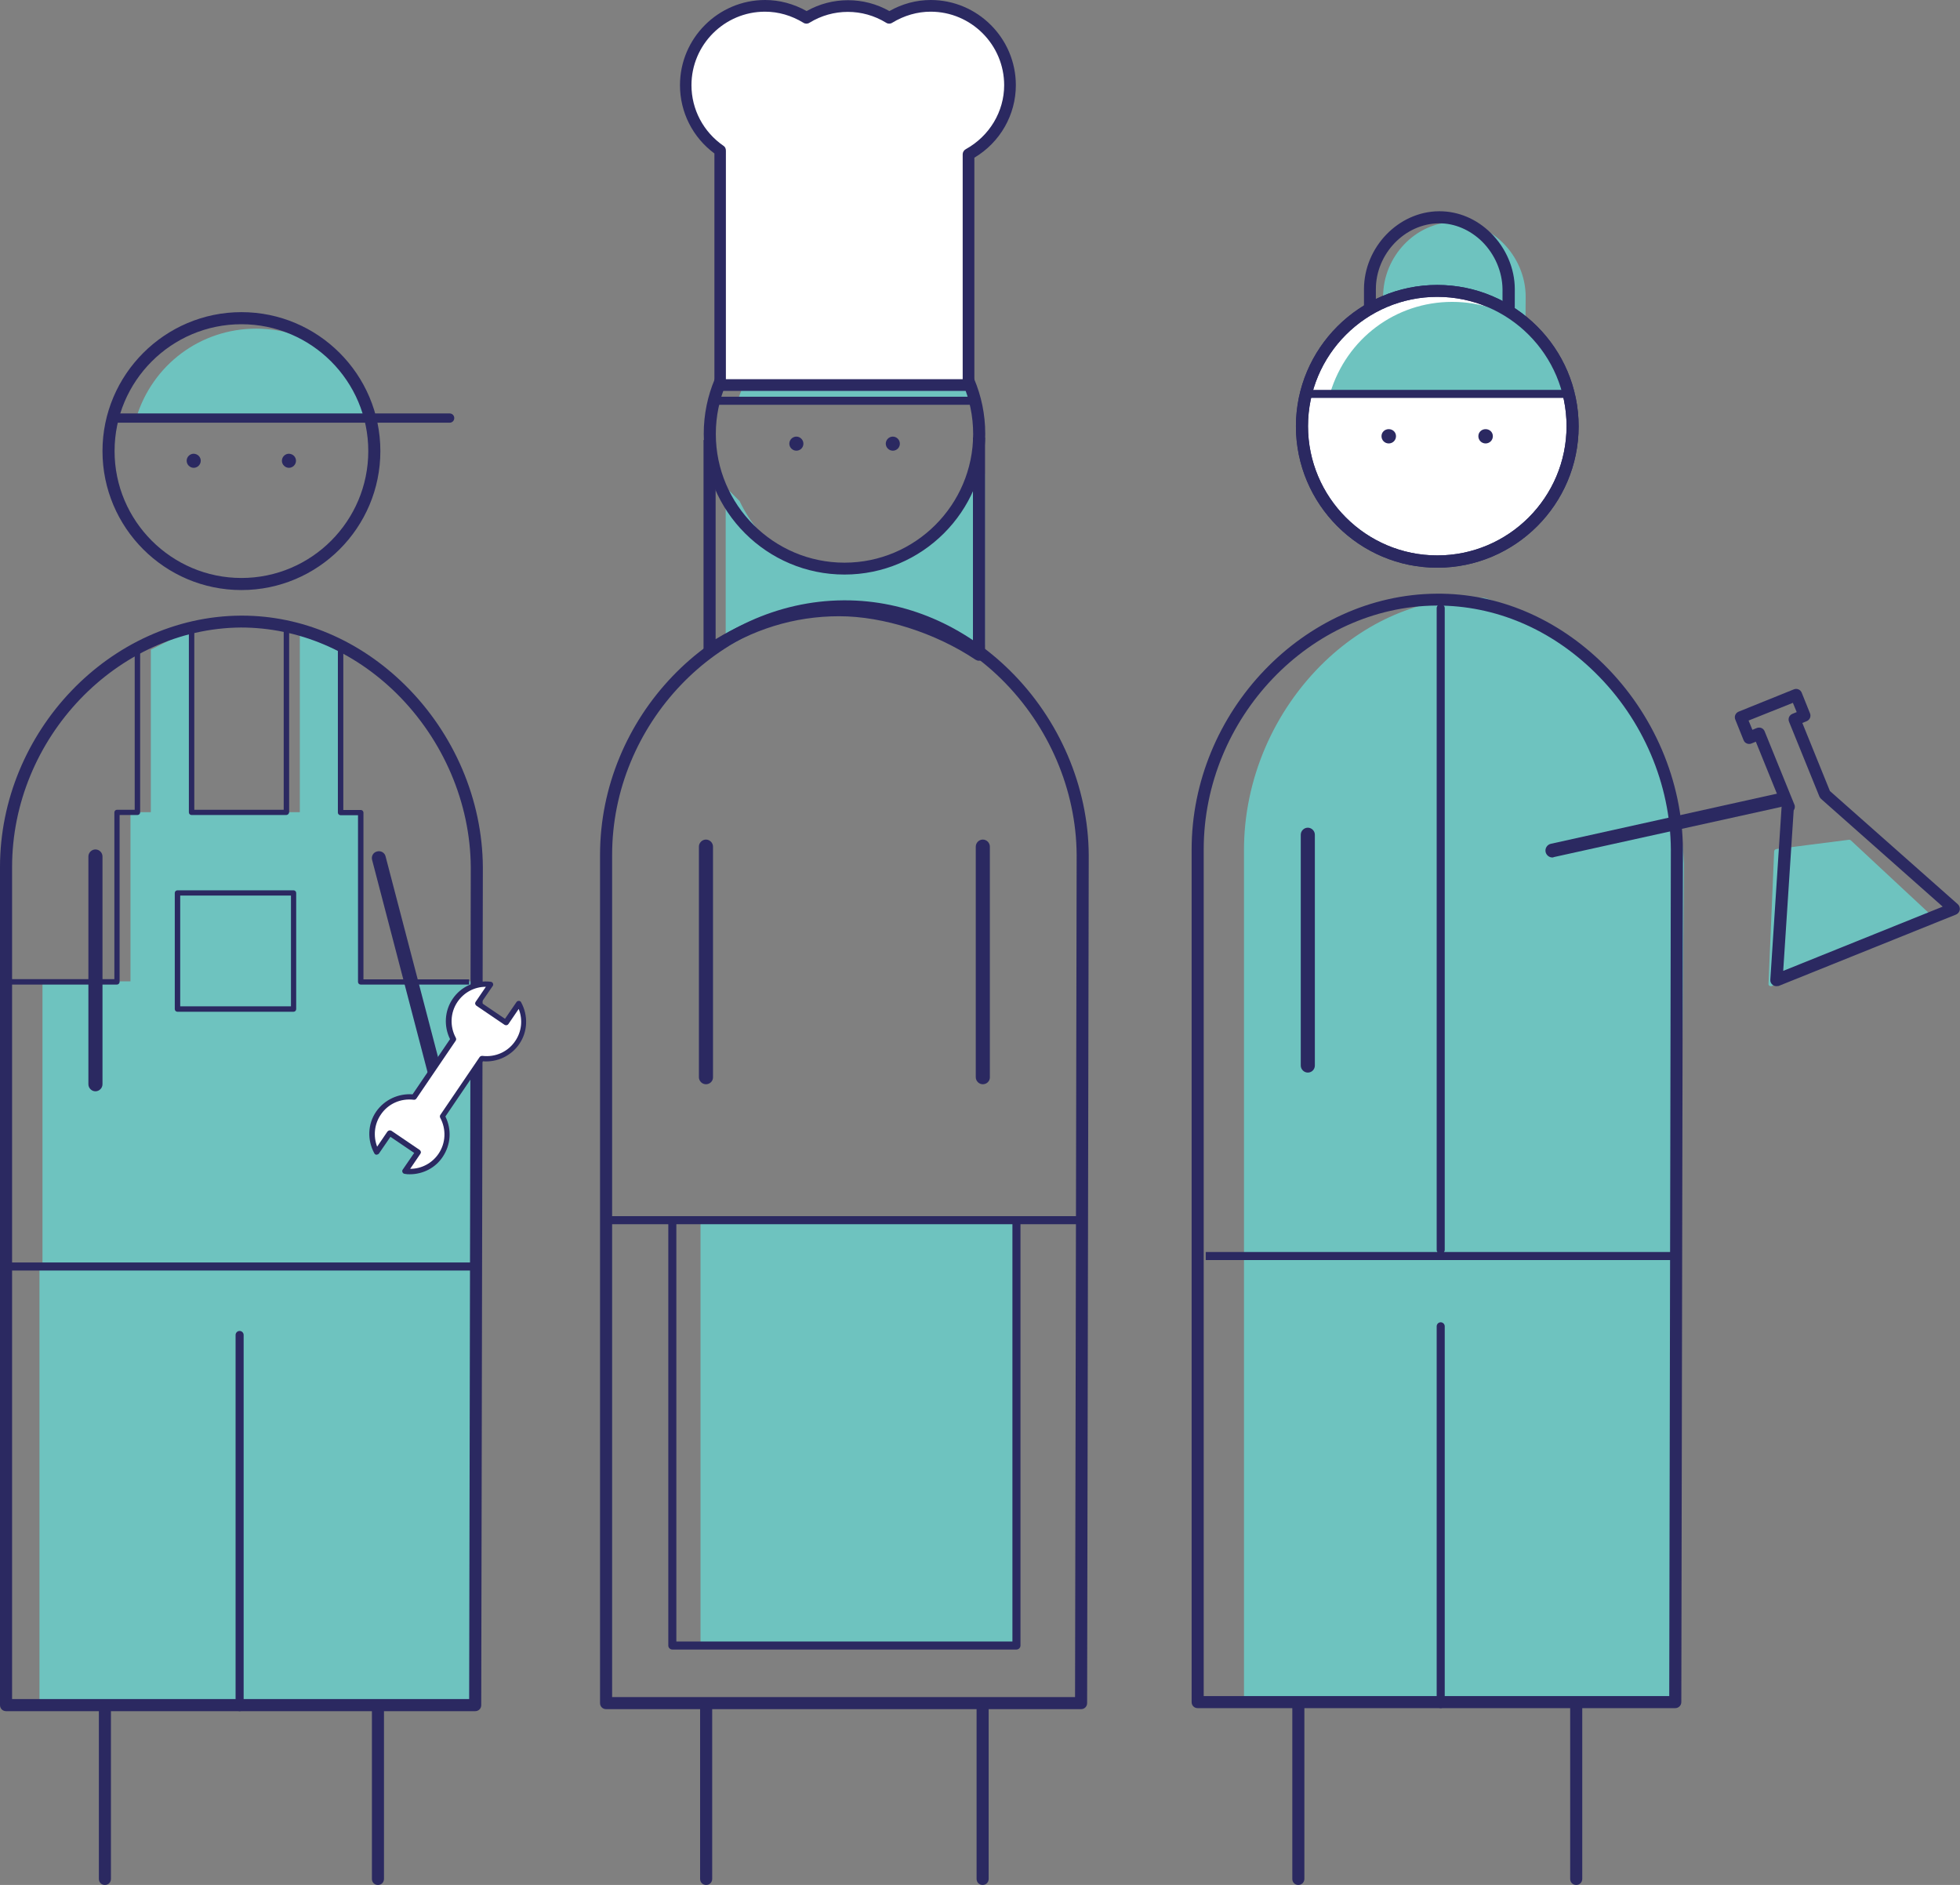 <?xml version="1.0" encoding="utf-8"?>
<!-- Generator: Adobe Illustrator 26.0.2, SVG Export Plug-In . SVG Version: 6.00 Build 0)  -->
<svg version="1.1" id="Ebene_1" xmlns="http://www.w3.org/2000/svg" xmlns:xlink="http://www.w3.org/1999/xlink" x="0px" y="0px"
	 viewBox="0 0 97.34 93.6" style="enable-background:new 0 0 97.34 93.6;" xml:space="preserve">
<rect x="0" y="0" width="97.34" height="93.6" fill="#808080" stroke="none"/>
<style type="text/css">
	.st0{fill:#6EC3BF;}
	.st1{clip-path:url(#SVGID_00000039102159549983402500000001091108399446967435_);}
	.st2{fill:#2B2961;}
	.st3{clip-path:url(#SVGID_00000034086457315988180200000002667582101776541357_);}
	.st4{clip-path:url(#SVGID_00000162339620539032146990000006716089421703859607_);}
	.st5{clip-path:url(#SVGID_00000088845239501628892870000013221451385327833258_);}
	.st6{clip-path:url(#SVGID_00000034812447956556400940000010632939175745791135_);}
	.st7{clip-path:url(#SVGID_00000133514779034276854900000001508256738576576158_);}
	.st8{clip-path:url(#SVGID_00000006705183911230555130000005049474378104581547_);}
	.st9{clip-path:url(#SVGID_00000039125984620244511090000013995179965787670197_);}
	.st10{clip-path:url(#SVGID_00000164513546648403408910000005762872591805894820_);}
	.st11{clip-path:url(#SVGID_00000062900115348779852890000015635555297020215171_);}
	.st12{clip-path:url(#SVGID_00000132060137374384384030000006446835526052372356_);}
	.st13{clip-path:url(#SVGID_00000039838315542184183240000009898968246533980060_);}
	.st14{clip-path:url(#SVGID_00000067917010651399777050000011566691376621661373_);}
	.st15{clip-path:url(#SVGID_00000140725450781313876240000004690253237760953992_);}
	.st16{clip-path:url(#SVGID_00000034089989485357764140000017974167429945463227_);}
	.st17{clip-path:url(#SVGID_00000119096987929709187110000017799873109994892207_);}
	.st18{clip-path:url(#SVGID_00000126319548460179735130000004079684696585029519_);}
	.st19{clip-path:url(#SVGID_00000139252820432942998720000006140661028230473629_);}
	.st20{clip-path:url(#SVGID_00000039093283257830211170000004429982959444859778_);}
	.st21{clip-path:url(#SVGID_00000056419243326371513260000008121207061551308221_);}
	.st22{clip-path:url(#SVGID_00000041977877831009167910000017274746173223073696_);}
	.st23{clip-path:url(#SVGID_00000076583895129821823750000014448390431817371784_);}
	.st24{clip-path:url(#SVGID_00000062164734273077991520000014682710922239227544_);}
	.st25{clip-path:url(#SVGID_00000154390917603845105440000006943363237346651294_);}
	.st26{clip-path:url(#SVGID_00000160159886799679445820000015102310121892161215_);}
	.st27{clip-path:url(#SVGID_00000101067055696978814950000001108650933505448072_);}
	.st28{clip-path:url(#SVGID_00000158022202188260747030000009063244848429522590_);}
	.st29{clip-path:url(#SVGID_00000152226101447372632070000002717937323848848796_);}
	.st30{clip-path:url(#SVGID_00000169516891280199861990000013783820964375973505_);}
	.st31{clip-path:url(#SVGID_00000011003868861045569420000008399696112685688741_);}
	.st32{clip-path:url(#SVGID_00000155122845640628177370000015097904891494362533_);}
	.st33{clip-path:url(#SVGID_00000065758426421262994950000017764972744824991391_);}
	.st34{clip-path:url(#SVGID_00000136386358209274506380000016807819607626906526_);}
	.st35{clip-path:url(#SVGID_00000021800130553482106630000012822814891864560783_);}
	.st36{clip-path:url(#SVGID_00000107557952623665282430000012715719001536378302_);}
	.st37{clip-path:url(#SVGID_00000172422604523669434880000004148731824009753999_);}
	.st38{clip-path:url(#SVGID_00000109748798326740168360000012647044610225256632_);}
	.st39{clip-path:url(#SVGID_00000023267240161984723230000014370577162308248230_);}
	.st40{clip-path:url(#SVGID_00000119100420112705542260000002034718085887135628_);}
	.st41{clip-path:url(#SVGID_00000137818300399859879370000010999881320103990697_);}
	.st42{clip-path:url(#SVGID_00000129174026588777864620000010639855264036502947_);}
	.st43{clip-path:url(#SVGID_00000157275305739371668290000016144048770949380283_);}
	.st44{clip-path:url(#SVGID_00000154387894493222093270000004371684922202431908_);}
	.st45{clip-path:url(#SVGID_00000020358040759541478610000003104852931337834122_);}
	.st46{clip-path:url(#SVGID_00000047763901761831028790000016100765918961285301_);}
	.st47{clip-path:url(#SVGID_00000003797060021007069570000010405606815630963114_);}
	.st48{clip-path:url(#SVGID_00000008121121503507906360000005670525981501019268_);}
	.st49{clip-path:url(#SVGID_00000086656654147171535710000004711358598316926637_);}
	.st50{clip-path:url(#SVGID_00000078010333317571293000000014623711770209794746_);}
	.st51{clip-path:url(#SVGID_00000004514947359889365230000014642275847787166593_);}
	.st52{clip-path:url(#SVGID_00000164507742029512608880000001047801596372504759_);}
	.st53{clip-path:url(#SVGID_00000030485603519886812030000016548313358743195022_);}
	.st54{clip-path:url(#SVGID_00000088116978003418506910000004099694803197260689_);}
	.st55{clip-path:url(#SVGID_00000083792002955627528880000013487480272288643724_);}
	.st56{clip-path:url(#SVGID_00000075877738686500697860000016496743945962273716_);}
	.st57{clip-path:url(#SVGID_00000147179515748893045750000017005777721214927492_);}
	.st58{clip-path:url(#SVGID_00000019651832433903401860000000278139809044575134_);}
	.st59{clip-path:url(#SVGID_00000146479394657276923400000006703005659701200790_);}
	.st60{clip-path:url(#SVGID_00000107551615337741125420000012466201508536268961_);}
	.st61{clip-path:url(#SVGID_00000169557162477460912550000007859373648318818186_);}
	.st62{clip-path:url(#SVGID_00000137813488062652897450000010773721649768685187_);}
	.st63{clip-path:url(#SVGID_00000000183608622173762730000002127479954032747678_);}
	.st64{clip-path:url(#SVGID_00000076595599391164573320000009161373927976134566_);}
	.st65{clip-path:url(#SVGID_00000173160776536773111930000001890120614609127834_);}
	.st66{clip-path:url(#SVGID_00000001633348289668902760000013342821090407687056_);}
	.st67{clip-path:url(#SVGID_00000036216423437291570440000007810023980710804121_);}
	.st68{clip-path:url(#SVGID_00000124135446900041196710000015617701163379466678_);}
	.st69{clip-path:url(#SVGID_00000093146228358586280080000000730324400911303327_);}
	.st70{clip-path:url(#SVGID_00000129914970120520434340000014876312999556340137_);}
	.st71{clip-path:url(#SVGID_00000061448656194138221130000006723510029890021050_);}
	.st72{clip-path:url(#SVGID_00000098222632730254253660000017708229218404490930_);}
	.st73{clip-path:url(#SVGID_00000048500699809233827990000007072398260998164407_);}
	.st74{clip-path:url(#SVGID_00000021082273016153448640000002506034769001826970_);}
	.st75{clip-path:url(#SVGID_00000034796894308433302120000004260788116455657385_);}
	.st76{clip-path:url(#SVGID_00000149341768695574357660000009479096520737902751_);}
	.st77{clip-path:url(#SVGID_00000157277784819722335670000015115829184056162986_);}
	.st78{clip-path:url(#SVGID_00000046316077739605496400000016549632701040718502_);}
	.st79{clip-path:url(#SVGID_00000056398333623013113320000004217553316470466707_);}
	.st80{clip-path:url(#SVGID_00000155104269719314437170000002423392378107066269_);}
	.st81{clip-path:url(#SVGID_00000040539989468087843740000001891292387708098233_);}
	.st82{clip-path:url(#SVGID_00000148642700217493771820000014736877603863227805_);}
	.st83{clip-path:url(#SVGID_00000112607177201531903400000007076581888977304714_);}
	.st84{clip-path:url(#SVGID_00000079452067124213219970000012628234068555282109_);}
	.st85{clip-path:url(#SVGID_00000161621004283332648140000008172372576560775589_);}
	.st86{clip-path:url(#SVGID_00000117661354378648822070000009318592524620281216_);}
	.st87{clip-path:url(#SVGID_00000041992890766115343160000017972058051317627833_);}
	.st88{clip-path:url(#SVGID_00000020376868750398632850000005707331134789585537_);}
	.st89{clip-path:url(#SVGID_00000160188481978917312660000003487312847015002793_);}
	.st90{clip-path:url(#SVGID_00000008133572583672900340000001457747974072847251_);}
	.st91{clip-path:url(#SVGID_00000036955963958255042910000014793027336760503977_);}
	.st92{clip-path:url(#SVGID_00000142151585734409486740000010505033300105433251_);}
	.st93{clip-path:url(#SVGID_00000013905472292191946880000002240372754377321113_);}
	.st94{clip-path:url(#SVGID_00000016049078924017188540000009212858644028234131_);}
	.st95{clip-path:url(#SVGID_00000005264391962709948880000011542728836302966932_);}
	.st96{clip-path:url(#SVGID_00000031179275138494651600000006337402590694405311_);}
	.st97{clip-path:url(#SVGID_00000088837689569262729180000000433104249532081845_);}
	.st98{clip-path:url(#SVGID_00000128486886185356721050000003787468237321819323_);}
	.st99{clip-path:url(#SVGID_00000137102816324040707380000015345036729678509999_);}
	.st100{clip-path:url(#SVGID_00000154426611279012617860000004650275269175223740_);}
	.st101{clip-path:url(#SVGID_00000079474931503379040860000013984543669316918668_);}
	.st102{clip-path:url(#SVGID_00000159469933836221358550000010513269770118503090_);}
	.st103{clip-path:url(#SVGID_00000036970781854336297610000017716550816470445735_);}
	.st104{clip-path:url(#SVGID_00000023992512327941317780000004405222189185884341_);}
	.st105{clip-path:url(#SVGID_00000052788454450797349230000007374432277204857513_);}
	.st106{clip-path:url(#SVGID_00000023247034208558814470000015377596864328944522_);}
	.st107{clip-path:url(#SVGID_00000052062156464730831560000005618167553912102578_);}
	.st108{clip-path:url(#SVGID_00000142884184092903108270000013638619824564070045_);}
	.st109{clip-path:url(#SVGID_00000047780365402020931310000003236300117200554910_);}
	.st110{clip-path:url(#SVGID_00000097501148160280770000000004094498232887017897_);}
	.st111{clip-path:url(#SVGID_00000139284020286904321360000001384087974464779690_);}
	.st112{clip-path:url(#SVGID_00000068641122229970923180000016238789658286391460_);}
	.st113{clip-path:url(#SVGID_00000119814473526759658240000000434615692667648157_);}
	.st114{clip-path:url(#SVGID_00000181051505397230003600000013071746416750699173_);}
	.st115{clip-path:url(#SVGID_00000127045164625316739560000012248268042878649217_);}
	.st116{clip-path:url(#SVGID_00000179641289688086273130000002578703299682898600_);}
	.st117{clip-path:url(#SVGID_00000140013371647093199140000010118030457785471646_);}
	.st118{clip-path:url(#SVGID_00000031899868968254064520000011223608988702178466_);}
	.st119{clip-path:url(#SVGID_00000163790932465334753410000009584240971030266039_);}
	.st120{clip-path:url(#SVGID_00000036973822490799265450000014892628522875431299_);}
	.st121{clip-path:url(#SVGID_00000170963613586109914030000017495549660657442993_);}
	.st122{clip-path:url(#SVGID_00000181071395334616953030000003079522050533352853_);}
	.st123{clip-path:url(#SVGID_00000143610087856540994670000003541536320719047057_);}
	.st124{clip-path:url(#SVGID_00000112610051530012788840000014489075846805447850_);}
	.st125{clip-path:url(#SVGID_00000074422997553420445190000009560749442945414797_);}
	.st126{clip-path:url(#SVGID_00000104676756506112058630000015280673926244896950_);}
	.st127{clip-path:url(#SVGID_00000146478284978252991490000012194421891170654892_);}
	.st128{clip-path:url(#SVGID_00000067923693082718408270000006997561305964862384_);}
	.st129{clip-path:url(#SVGID_00000072980392073027747760000003829169273276727949_);}
	.st130{clip-path:url(#SVGID_00000104685685041533286010000017367872700998934714_);}
	.st131{clip-path:url(#SVGID_00000176019323705107252570000009930715782749646729_);}
	.st132{clip-path:url(#SVGID_00000169543078832951778220000005240550809264636071_);}
	.st133{clip-path:url(#SVGID_00000134242465645119016810000017281928384489099652_);}
	.st134{clip-path:url(#SVGID_00000090260935335056240200000013121660346679747492_);}
	.st135{clip-path:url(#SVGID_00000048502336005889138490000008639384052869502368_);}
	.st136{clip-path:url(#SVGID_00000089542920505431107610000006836860233338529419_);}
	.st137{clip-path:url(#SVGID_00000057865947088620795020000001174195486290375581_);}
	.st138{clip-path:url(#SVGID_00000078758382493716773090000002701880572446818448_);}
	.st139{clip-path:url(#SVGID_00000155130969429512726820000010736332693734344102_);}
	.st140{clip-path:url(#SVGID_00000001635830435787947870000006679307472117914266_);}
	.st141{clip-path:url(#SVGID_00000001637320644261323170000011011789247903363225_);}
	.st142{clip-path:url(#SVGID_00000149369023842223508270000006369777261255867560_);}
	.st143{clip-path:url(#SVGID_00000015332701478368150090000010709163717630870972_);}
	.st144{clip-path:url(#SVGID_00000047056609476663559650000002167820936926548124_);}
	.st145{clip-path:url(#SVGID_00000016062451478487024750000003493651663771317402_);}
	.st146{clip-path:url(#SVGID_00000119080624636816154170000002960461544855345543_);}
	.st147{clip-path:url(#SVGID_00000020377715697877208240000008700392971378790543_);}
	.st148{clip-path:url(#SVGID_00000109018529469730915570000013207594964166345897_);}
	.st149{clip-path:url(#SVGID_00000054966500385957737130000008295241220942955156_);}
	.st150{clip-path:url(#SVGID_00000046319479035014806310000006790536823455014807_);}
	.st151{clip-path:url(#SVGID_00000057124173463765830350000018443661100095061123_);}
	.st152{clip-path:url(#SVGID_00000163051113549562147550000007203903267642029701_);}
	.st153{clip-path:url(#SVGID_00000081632249346233029320000018393764502915514758_);}
	.st154{clip-path:url(#SVGID_00000072258244093572914760000004006675715983375803_);}
	.st155{clip-path:url(#SVGID_00000178903610194917508820000014546197329039684501_);}
	.st156{clip-path:url(#SVGID_00000081641313761457223290000008299015452048747911_);}
	.st157{clip-path:url(#SVGID_00000028283244789072372150000014891943229423148942_);}
	.st158{clip-path:url(#SVGID_00000169560509307514984990000004670660355181495176_);}
	.st159{clip-path:url(#SVGID_00000097477702685382492060000016687402787042047668_);}
	.st160{clip-path:url(#SVGID_00000025416929492998785970000011616919172977130394_);}
	.st161{clip-path:url(#SVGID_00000165949049754345370220000008263161913312659122_);}
	.st162{clip-path:url(#SVGID_00000032644803863060094600000017665873122506229178_);}
	.st163{clip-path:url(#SVGID_00000017500549200623287330000012629276240002287506_);}
	.st164{clip-path:url(#SVGID_00000173848485594461353400000002421415323558655140_);}
	.st165{clip-path:url(#SVGID_00000047057786848138146760000007064010145675326617_);}
	.st166{clip-path:url(#SVGID_00000024717783662886512790000008321804803789279668_);}
	.st167{clip-path:url(#SVGID_00000101071216492862562230000002229735062413365120_);}
	.st168{clip-path:url(#SVGID_00000088834042486627284250000018263448398302922417_);}
	.st169{clip-path:url(#SVGID_00000034078139999572293000000011868379451353050283_);}
	.st170{clip-path:url(#SVGID_00000038380190430787021960000007292184890560590753_);}
	.st171{clip-path:url(#SVGID_00000080202961235636937760000016517374381010320789_);}
	.st172{clip-path:url(#SVGID_00000001628142036919513420000010383457118120364700_);}
	.st173{clip-path:url(#SVGID_00000064337296190992285790000013023078388071433894_);}
	.st174{clip-path:url(#SVGID_00000140707826633111738070000018089641377396472758_);}
	.st175{clip-path:url(#SVGID_00000096018707299543648140000001139770511534398852_);}
	.st176{clip-path:url(#SVGID_00000025424775251910700460000009661711098295823508_);}
	.st177{clip-path:url(#SVGID_00000178175897244791037540000017931593419464842407_);}
	.st178{clip-path:url(#SVGID_00000049935629293377711920000005472711351758615485_);}
	.st179{clip-path:url(#SVGID_00000127738879407112232970000004063959884196005020_);}
	.st180{clip-path:url(#SVGID_00000046325135534152585730000011851841286702532272_);}
	.st181{clip-path:url(#SVGID_00000047771574465626648200000005293463319399054011_);}
	.st182{clip-path:url(#SVGID_00000090281573351515135940000014019081108316468382_);}
	.st183{clip-path:url(#SVGID_00000103958747562773080460000015509662593082979231_);}
	.st184{clip-path:url(#SVGID_00000154428286651369419820000007655696278130490283_);}
	.st185{clip-path:url(#SVGID_00000010312305269076106230000002114644827033263512_);}
	.st186{clip-path:url(#SVGID_00000121261633280309802900000016925717117423232440_);}
	.st187{clip-path:url(#SVGID_00000157309463344562026070000008699368277169925509_);}
	.st188{clip-path:url(#SVGID_00000057136645494586774150000010208755797950687404_);}
	.st189{clip-path:url(#SVGID_00000016770755903963773270000009988621213856732323_);}
	.st190{clip-path:url(#SVGID_00000028318142076614895420000012376216073188240000_);}
	.st191{clip-path:url(#SVGID_00000006698960107662087700000015531287733318902415_);}
	.st192{clip-path:url(#SVGID_00000154424962411133800190000009264387664800734649_);}
	.st193{clip-path:url(#SVGID_00000162332220828444641480000015859715133278068395_);}
	.st194{clip-path:url(#SVGID_00000011006860691048528760000006383666770896760491_);}
	.st195{clip-path:url(#SVGID_00000121958563803755266130000008501957384995039408_);}
	.st196{clip-path:url(#SVGID_00000173850585481971800580000004264877189610111398_);}
	.st197{clip-path:url(#SVGID_00000127040906757527069850000012736047714222025880_);}
	.st198{clip-path:url(#SVGID_00000069361428469047781420000011240697661481782957_);}
	.st199{clip-path:url(#SVGID_00000096773190640057371260000017985753344687825329_);}
	.st200{clip-path:url(#SVGID_00000125600294201784947980000004767854982030746541_);}
	.st201{clip-path:url(#SVGID_00000117669907963017759350000011904747530287197882_);}
	.st202{clip-path:url(#SVGID_00000102516470811459035740000003443460989023000970_);}
	.st203{clip-path:url(#SVGID_00000146469921968437918550000015094446105353565331_);}
	.st204{clip-path:url(#SVGID_00000064323824041828260050000011152582995321591216_);}
	.st205{clip-path:url(#SVGID_00000011004267619499331310000001722694755584705700_);}
	.st206{clip-path:url(#SVGID_00000120545877299770007390000011429629624852417178_);}
	.st207{clip-path:url(#SVGID_00000011719736523856548830000017382797351472345497_);}
	.st208{clip-path:url(#SVGID_00000179610036717095552200000008291539067602476172_);}
	.st209{clip-path:url(#SVGID_00000076602657267889070850000004680828196893948070_);}
	.st210{clip-path:url(#SVGID_00000085938184748810948620000017808355489502148508_);}
	.st211{clip-path:url(#SVGID_00000065764766559405686900000004550402714140354989_);}
	.st212{clip-path:url(#SVGID_00000045614559332749035900000003462934716917920907_);}
	.st213{clip-path:url(#SVGID_00000110469592675769813520000012628551864481615542_);}
	.st214{clip-path:url(#SVGID_00000152250169146377622020000013483706813355341478_);}
	.st215{clip-path:url(#SVGID_00000008853104955968123380000008391526616187615161_);}
	.st216{clip-path:url(#SVGID_00000147931823993101951460000003017183198902351765_);}
	.st217{clip-path:url(#SVGID_00000019659056249237066960000010119946369176217527_);}
	.st218{clip-path:url(#SVGID_00000159471547123669429030000002748711257973456562_);}
	.st219{clip-path:url(#SVGID_00000090988285813507655620000010521990272406720387_);}
	.st220{clip-path:url(#SVGID_00000132052506397111589420000009322133062517336226_);}
	.st221{clip-path:url(#SVGID_00000089554603126478134530000001571272382875286680_);}
	.st222{clip-path:url(#SVGID_00000159431332486528889900000000270147741189247125_);}
	.st223{clip-path:url(#SVGID_00000101096770278357295110000007520224802833334931_);}
	.st224{clip-path:url(#SVGID_00000052820063657019845770000004151683374800307133_);}
	.st225{clip-path:url(#SVGID_00000133530428569414935150000015879823796469327025_);}
	.st226{clip-path:url(#SVGID_00000037694274934494578230000000808608550502855336_);}
	.st227{clip-path:url(#SVGID_00000078762169893502071490000018270798665313504691_);}
	.st228{clip-path:url(#SVGID_00000167354356350934297100000004787620819374612355_);}
	.st229{clip-path:url(#SVGID_00000090975812865325433810000016491362506001916588_);}
	.st230{clip-path:url(#SVGID_00000104664329872244679610000018388909834386142134_);}
	.st231{clip-path:url(#SVGID_00000089535534516619069260000008906182443227740326_);}
	.st232{clip-path:url(#SVGID_00000023979415944421764280000009797604268494081172_);}
	.st233{clip-path:url(#SVGID_00000041272744471786856330000010355883016077456046_);}
	.st234{clip-path:url(#SVGID_00000091730569037419969960000004649682062986639745_);}
	.st235{clip-path:url(#SVGID_00000132080436068871266050000000501282160088783272_);}
	.st236{clip-path:url(#SVGID_00000084515780522515950170000013461209374266221977_);}
	.st237{clip-path:url(#SVGID_00000016034947277911041150000010528815851175961019_);}
	.st238{clip-path:url(#SVGID_00000135685690223040703810000004452615323424958094_);}
	.st239{clip-path:url(#SVGID_00000176753832503170280290000000708812072283315588_);}
	.st240{clip-path:url(#SVGID_00000055691651036979467300000015163111472866569623_);}
	.st241{clip-path:url(#SVGID_00000018196469801367323880000007383297433676576149_);}
	.st242{clip-path:url(#SVGID_00000106115651155893475560000001435615098785822109_);}
	.st243{clip-path:url(#SVGID_00000119796416112227212870000015384330659463630486_);}
	.st244{clip-path:url(#SVGID_00000163753693730601999960000002084686603452866730_);}
	.st245{clip-path:url(#SVGID_00000124153937831566326980000002585907426459453337_);}
	.st246{clip-path:url(#SVGID_00000174574788606571748760000012010620712147592331_);}
	.st247{clip-path:url(#SVGID_00000065796522866803769320000017852829847908376988_);}
	.st248{clip-path:url(#SVGID_00000106122057441567444980000005871981466357260424_);}
	.st249{clip-path:url(#SVGID_00000018209922931649383140000011424676009537886620_);}
	.st250{clip-path:url(#SVGID_00000167354777672735158730000000358221935675279783_);}
	.st251{clip-path:url(#SVGID_00000070095301674552073740000015350111257123534771_);}
	.st252{clip-path:url(#SVGID_00000096034883975737320400000010011448713503807904_);}
	.st253{clip-path:url(#SVGID_00000127763836287108739790000015947818523777389483_);}
	.st254{clip-path:url(#SVGID_00000120533569300363646480000016157896788358057618_);}
	.st255{clip-path:url(#SVGID_00000116940151313888845390000013052213625723775635_);}
	.st256{clip-path:url(#SVGID_00000083796876045592640860000001932837546871152316_);}
	.st257{clip-path:url(#SVGID_00000021109336504148487700000013104354163660206985_);}
	.st258{clip-path:url(#SVGID_00000122683194795740764540000017726709039872534657_);}
	.st259{clip-path:url(#SVGID_00000047779739855055351800000015650613164486954624_);}
	.st260{clip-path:url(#SVGID_00000064355455328200218710000014116961035164018065_);}
	.st261{clip-path:url(#SVGID_00000129888210578711527230000009051680585971718571_);}
	.st262{clip-path:url(#SVGID_00000037678169750172498150000009890681441097396111_);}
	.st263{clip-path:url(#SVGID_00000011009079931214274110000007695830722511557040_);}
	.st264{clip-path:url(#SVGID_00000023247789702373642950000002323731196659620229_);}
	.st265{clip-path:url(#SVGID_00000121976560647341966510000017888823050757982897_);}
	.st266{clip-path:url(#SVGID_00000165194792235374502610000006165298182990668162_);}
	.st267{clip-path:url(#SVGID_00000115513349210448677410000007541854553885110933_);}
	.st268{clip-path:url(#SVGID_00000159459093616135650210000004880946452106130605_);}
	.st269{clip-path:url(#SVGID_00000155111755019362517580000011055656339354073787_);}
	.st270{clip-path:url(#SVGID_00000066496654951541083380000007972835221556555961_);}
	.st271{clip-path:url(#SVGID_00000168103884670303628220000015435427431587309971_);}
	.st272{clip-path:url(#SVGID_00000160148807422659892430000011836913415023621023_);}
	.st273{clip-path:url(#SVGID_00000089561239265780582910000017477867175815877762_);}
	.st274{clip-path:url(#SVGID_00000135668118774757678890000010810247585791095989_);}
	.st275{clip-path:url(#SVGID_00000114761917327411485690000006174851309170631348_);}
	.st276{clip-path:url(#SVGID_00000136392945404702060010000008283982579220022939_);}
	.st277{clip-path:url(#SVGID_00000103237036655098145530000011657326161011765178_);}
	.st278{clip-path:url(#SVGID_00000140693410017460773260000007257798383410343337_);}
	.st279{clip-path:url(#SVGID_00000090272369848814154560000005510307222512793014_);}
	.st280{clip-path:url(#SVGID_00000121256372118203584250000003131046141191620283_);}
	.st281{clip-path:url(#SVGID_00000034812624240686324670000000104813549065195397_);}
	.st282{clip-path:url(#SVGID_00000105394058136915357680000003550455807441838010_);}
	.st283{clip-path:url(#SVGID_00000075142302286210061000000016097460476406967184_);}
	.st284{clip-path:url(#SVGID_00000080902335523899038730000007387202108407438486_);}
	.st285{clip-path:url(#SVGID_00000092449283764611521480000013050611281487494300_);}
	.st286{clip-path:url(#SVGID_00000060745313369237150820000002118869915339898803_);}
	.st287{clip-path:url(#SVGID_00000102532337364688803140000013419783530511750794_);}
	.st288{clip-path:url(#SVGID_00000125567823951017545510000012564930347963169710_);}
	.st289{clip-path:url(#SVGID_00000102505276757110443360000015888412974238353545_);}
	.st290{clip-path:url(#SVGID_00000039123717046381660090000002878241627778000781_);}
	.st291{clip-path:url(#SVGID_00000150813290042741584040000013656471914230324118_);}
	.st292{clip-path:url(#SVGID_00000055708768453910323400000000270081734579152293_);}
	.st293{clip-path:url(#SVGID_00000031894644341747631470000004564071296189127834_);}
	.st294{clip-path:url(#SVGID_00000114043731885109730210000007095784370369138860_);}
	.st295{clip-path:url(#SVGID_00000020396287691385752980000001041398631785811357_);}
	.st296{clip-path:url(#SVGID_00000018925522433310827390000011638433022449145743_);}
	.st297{clip-path:url(#SVGID_00000018945663565125785500000018420498853922088582_);}
	.st298{clip-path:url(#SVGID_00000012458645194894420460000014765936549010922145_);}
	.st299{clip-path:url(#SVGID_00000100370876580178997740000012456482334652702394_);}
	.st300{clip-path:url(#SVGID_00000065056331036438570090000011761291839542555828_);}
	.st301{clip-path:url(#SVGID_00000046305090586933650040000005929635230118587575_);}
	.st302{clip-path:url(#SVGID_00000103963482194527469390000011505594101424807357_);}
	.st303{clip-path:url(#SVGID_00000067934145437079394290000015739158070436293805_);}
	.st304{clip-path:url(#SVGID_00000152251833975892994280000013493576820883296918_);}
	.st305{clip-path:url(#SVGID_00000073002903061052787760000011115824082798649746_);}
	.st306{clip-path:url(#SVGID_00000047042850835700192360000017478823163916066953_);}
	.st307{clip-path:url(#SVGID_00000169543697437552404600000001420544761710065548_);}
	.st308{clip-path:url(#SVGID_00000036239101331368066200000001045456471924811399_);}
	.st309{clip-path:url(#SVGID_00000121278000891180084600000011693923467191667592_);}
	.st310{clip-path:url(#SVGID_00000021835751596387930460000015406545452872343956_);}
	.st311{clip-path:url(#SVGID_00000160184344051398447500000014040910742537362056_);}
	.st312{clip-path:url(#SVGID_00000105400718154070484580000016125548228695402390_);}
	.st313{clip-path:url(#SVGID_00000150062072380652996520000017815327154873888703_);}
	.st314{clip-path:url(#SVGID_00000156567976470091102770000008915072441505002894_);}
	.st315{clip-path:url(#SVGID_00000005974412878854636480000017786767786321379514_);}
	.st316{clip-path:url(#SVGID_00000165236672151001587140000013476595303223964856_);}
	.st317{clip-path:url(#SVGID_00000068678144805879956630000010980740020411317135_);}
	.st318{clip-path:url(#SVGID_00000116942443850470336920000014078721680092853664_);}
	.st319{clip-path:url(#SVGID_00000040561108836095101410000002765406492337544871_);}
	.st320{clip-path:url(#SVGID_00000051380178468781072920000015402154125745256885_);}
	.st321{clip-path:url(#SVGID_00000088836245780256084290000007908287623705843083_);}
	.st322{clip-path:url(#SVGID_00000046312573964196881270000003129474247260421044_);}
	.st323{clip-path:url(#SVGID_00000178898731405001924010000003714120615036991644_);}
	.st324{clip-path:url(#SVGID_00000029732015651211201200000014615360330098099903_);}
	.st325{clip-path:url(#SVGID_00000158719608767794769770000010081323065121079711_);}
	.st326{clip-path:url(#SVGID_00000021099750641942515480000000873643349087587722_);}
	.st327{clip-path:url(#SVGID_00000157991443573793040540000016626184781650203056_);}
	.st328{clip-path:url(#SVGID_00000060025818001736891860000014465199199217744538_);}
	.st329{clip-path:url(#SVGID_00000026143109700029302880000001584560065259235242_);}
	.st330{clip-path:url(#SVGID_00000101065179501246940510000003322878524494576274_);}
	.st331{clip-path:url(#SVGID_00000021078097597166866050000016369870419943654801_);}
	.st332{clip-path:url(#SVGID_00000086655084851238146990000003246811261578758283_);}
	.st333{clip-path:url(#SVGID_00000013164561533876965400000006886785675967274389_);}
	.st334{clip-path:url(#SVGID_00000031924865211537861770000015230129229270070913_);}
	.st335{clip-path:url(#SVGID_00000181785293992761486370000000895351907241312656_);}
	.st336{clip-path:url(#SVGID_00000021819027979874382180000004291217320310199726_);}
	.st337{clip-path:url(#SVGID_00000157994813898252182140000008865413310268866953_);}
	.st338{clip-path:url(#SVGID_00000113311532115898477220000003308095520719277495_);}
	.st339{clip-path:url(#SVGID_00000064351539963514874040000004341778690621294766_);}
	.st340{clip-path:url(#SVGID_00000167369858696150664970000007177122098098021808_);}
	.st341{clip-path:url(#SVGID_00000000199131322665982560000018382980523648886416_);}
	.st342{clip-path:url(#SVGID_00000119816555573206905560000016531812097783984052_);}
	.st343{clip-path:url(#SVGID_00000150792668887062589670000015805081242991129985_);}
	.st344{clip-path:url(#SVGID_00000086671650322718849530000008372670956110039434_);}
	.st345{clip-path:url(#SVGID_00000040553897903541689070000008963183247437487802_);}
	.st346{clip-path:url(#SVGID_00000075159571039451497460000014643890350532289982_);}
	.st347{clip-path:url(#SVGID_00000141417991851601136930000017298007689915538315_);}
	.st348{clip-path:url(#SVGID_00000000196895011801575520000000383902178206337155_);}
	.st349{clip-path:url(#SVGID_00000013176598551405454490000010139606893656273797_);}
	.st350{clip-path:url(#SVGID_00000008834655955079607320000001510869610853226896_);}
	.st351{clip-path:url(#SVGID_00000012455396828232298560000012832793647805405869_);}
	.st352{clip-path:url(#SVGID_00000136372055779655369240000016213228045819486853_);}
	.st353{clip-path:url(#SVGID_00000155832094931328577550000006246935910900441744_);}
	.st354{clip-path:url(#SVGID_00000121966240071747471070000013539524342854794670_);}
	.st355{clip-path:url(#SVGID_00000037675250824793546980000012352186475286726583_);}
	.st356{clip-path:url(#SVGID_00000005969667040940196340000011772930053608676489_);}
	.st357{clip-path:url(#SVGID_00000145018468714404680750000005277088267918924471_);}
	.st358{clip-path:url(#SVGID_00000018210723413222951570000000993691700025157783_);}
	.st359{clip-path:url(#SVGID_00000077295588499157927410000007060012602595647635_);}
	.st360{clip-path:url(#SVGID_00000085233638060287807460000011920125218372747455_);}
	.st361{clip-path:url(#SVGID_00000159468707765042379880000016856032245118368440_);}
	.st362{clip-path:url(#SVGID_00000155844982932605633110000005583906158617790128_);}
	.st363{clip-path:url(#SVGID_00000117662100293503170880000009783848498117102984_);}
	.st364{clip-path:url(#SVGID_00000105422208924298914900000010990666473170421949_);}
	.st365{clip-path:url(#SVGID_00000143611892930352099750000005627915265512514971_);}
	.st366{clip-path:url(#SVGID_00000036964561840146717940000000478706238512183177_);}
	.st367{clip-path:url(#SVGID_00000034057528524702382220000003646597116302982307_);}
	.st368{clip-path:url(#SVGID_00000074439769184670204700000000176170804859825823_);}
	.st369{clip-path:url(#SVGID_00000067943697285499716570000018188639608729474213_);}
	.st370{clip-path:url(#SVGID_00000070094631806017931440000017647421170057958068_);}
	.st371{clip-path:url(#SVGID_00000119103304472719833410000007604111374162129560_);}
	.st372{clip-path:url(#SVGID_00000087395532698712905200000018056239876520683404_);}
	.st373{clip-path:url(#SVGID_00000090261313450294826440000006005655228002241163_);}
	.st374{clip-path:url(#SVGID_00000176013334671630743430000016359625426399667600_);}
	.st375{clip-path:url(#SVGID_00000164485244369824843900000001667691426416728724_);}
	.st376{clip-path:url(#SVGID_00000131337292151614015910000002751435412952830342_);}
	.st377{clip-path:url(#SVGID_00000093887833625494441120000017185386381882739872_);}
	.st378{clip-path:url(#SVGID_00000015326547695473860770000018064284153946833056_);}
	.st379{clip-path:url(#SVGID_00000044171275672295964600000018134673908870740116_);}
	.st380{clip-path:url(#SVGID_00000132809644296620494480000016929782380149641129_);}
	.st381{clip-path:url(#SVGID_00000011716928728802214250000011623014174510680729_);}
	.st382{clip-path:url(#SVGID_00000180357171009944057770000017808299594292862887_);}
	.st383{clip-path:url(#SVGID_00000133498383362002930270000007139311787964403345_);}
	.st384{clip-path:url(#SVGID_00000127746866584713476430000016302512063916825781_);}
	.st385{clip-path:url(#SVGID_00000021090305124027268090000000425271099090039986_);}
	.st386{clip-path:url(#SVGID_00000074413103584346702740000010087460235485772467_);}
	.st387{clip-path:url(#SVGID_00000001630706013968441660000003374674718649084294_);}
	.st388{clip-path:url(#SVGID_00000080897691005659651590000015023102411829863830_);}
	.st389{clip-path:url(#SVGID_00000091731183659053005540000015601206993705661083_);}
	.st390{clip-path:url(#SVGID_00000111159862568729885980000006816894285398878099_);}
	.st391{clip-path:url(#SVGID_00000034053266110140140500000006476182405064412311_);}
	.st392{clip-path:url(#SVGID_00000167392382547463373150000007438785239977331130_);}
	.st393{clip-path:url(#SVGID_00000017499932553701212630000004194005917897940399_);}
	.st394{clip-path:url(#SVGID_00000170241308079273122730000017623534586528796550_);}
	.st395{clip-path:url(#SVGID_00000110454959809861158880000008017468405667376541_);}
	.st396{clip-path:url(#SVGID_00000105398072959862640440000003588725811637432454_);}
	.st397{clip-path:url(#SVGID_00000145738823104236035450000004651834864100224679_);}
	.st398{clip-path:url(#SVGID_00000048494382371028091150000015483406919843027647_);}
	.st399{clip-path:url(#SVGID_00000050652787840914992050000011282484430676484025_);}
	.st400{clip-path:url(#SVGID_00000118379104254340830660000006307350947906857374_);}
	.st401{clip-path:url(#SVGID_00000183229688551038257810000003394274207831638166_);}
	.st402{clip-path:url(#SVGID_00000090275120779251942330000016868557007531812228_);}
	.st403{clip-path:url(#SVGID_00000029767782106469151150000003996706632404460706_);}
	.st404{clip-path:url(#SVGID_00000082370489053397365980000006630925023484934551_);}
	.st405{clip-path:url(#SVGID_00000094599868122743017970000000829175357994557100_);}
	.st406{clip-path:url(#SVGID_00000162313980264744819930000016438889734463409325_);}
	.st407{clip-path:url(#SVGID_00000127765531166274301270000012001783773573082020_);}
	.st408{clip-path:url(#SVGID_00000183247158607701453070000012447569394129406607_);}
	.st409{clip-path:url(#SVGID_00000103954011751180240290000012274241302440316573_);}
	.st410{clip-path:url(#SVGID_00000078011942791343119130000011661525173635433866_);}
	.st411{clip-path:url(#SVGID_00000003786408792687590290000014454000858950561711_);}
	.st412{clip-path:url(#SVGID_00000144316774110380375590000000768625135803204775_);}
	.st413{clip-path:url(#SVGID_00000023248892669663548740000005539818684053961910_);}
	.st414{clip-path:url(#SVGID_00000070085286850808960560000010002416761757781662_);}
	.st415{clip-path:url(#SVGID_00000010301977555580675380000011529131269851806882_);}
	.st416{clip-path:url(#SVGID_00000110467393485907708730000007469582944255502518_);}
	.st417{clip-path:url(#SVGID_00000068635789759528391120000012939203676787255445_);}
	.st418{clip-path:url(#SVGID_00000163073069805800604010000005377871121499582088_);}
	.st419{clip-path:url(#SVGID_00000086671064122962751440000010026282716129695372_);}
	.st420{clip-path:url(#SVGID_00000139984690815375560800000007275147376103529100_);}
	.st421{clip-path:url(#SVGID_00000027604231194487951630000007914712910197013895_);}
	.st422{clip-path:url(#SVGID_00000048501719394149746210000011426372832056160660_);}
	.st423{clip-path:url(#SVGID_00000072268894080464355290000004745678294532229558_);}
	.st424{clip-path:url(#SVGID_00000015313056422972009800000001211214849999218853_);}
	.st425{clip-path:url(#SVGID_00000136411925853821048040000005598716534721047949_);}
	.st426{clip-path:url(#SVGID_00000042013741291148467950000016362323485615843244_);}
	.st427{clip-path:url(#SVGID_00000008143723247391137230000011194990824911134641_);}
	.st428{clip-path:url(#SVGID_00000141454256414344077190000008110778741904744594_);}
	.st429{clip-path:url(#SVGID_00000000905479577854674010000003781603644893363867_);}
	.st430{clip-path:url(#SVGID_00000156573261012261321630000003787755977072275618_);}
	.st431{clip-path:url(#SVGID_00000141415505428454862110000003644455134686987401_);}
	.st432{clip-path:url(#SVGID_00000163049826355110079740000001816003339545218700_);}
	.st433{clip-path:url(#SVGID_00000137100307286071658990000002608867046050699927_);}
	.st434{clip-path:url(#SVGID_00000171701283671939415120000006469536998638326434_);}
	.st435{clip-path:url(#SVGID_00000170961676251141931310000010512767528720009398_);}
	.st436{clip-path:url(#SVGID_00000130647892931067294680000015434562579026694327_);}
	.st437{clip-path:url(#SVGID_00000124883590569411367390000002923720122793331640_);}
	.st438{clip-path:url(#SVGID_00000031173931741015730530000017522839222815416246_);}
	.st439{clip-path:url(#SVGID_00000044169978722563205960000015794808997635015555_);}
	.st440{clip-path:url(#SVGID_00000161595938402844187720000001634870904942009491_);}
	.st441{clip-path:url(#SVGID_00000175296218821523917420000016769042081382146748_);}
	.st442{clip-path:url(#SVGID_00000101078457809580896160000009931884412715117705_);}
	.st443{clip-path:url(#SVGID_00000182509022447001592320000017414183953507169410_);}
	.st444{clip-path:url(#SVGID_00000137113140836561861530000018352250526245760407_);}
	.st445{clip-path:url(#SVGID_00000052792940583311417450000011554596676165239457_);}
	.st446{clip-path:url(#SVGID_00000098218432593001631560000008397522884698423182_);}
	.st447{clip-path:url(#SVGID_00000065053684754778164690000015764244121637996223_);}
	.st448{clip-path:url(#SVGID_00000119797322481214801980000015615107365635238332_);}
	.st449{clip-path:url(#SVGID_00000031917088406977324250000004783686066857271722_);}
	.st450{clip-path:url(#SVGID_00000008850787290650742320000000583548357049929356_);}
	.st451{clip-path:url(#SVGID_00000110428329863145228600000005646766028454524861_);}
	.st452{clip-path:url(#SVGID_00000086668240540763276010000009463099787801256629_);}
	.st453{clip-path:url(#SVGID_00000003787903804797506350000010389339399330253493_);}
	.st454{clip-path:url(#SVGID_00000031185733884675841290000018287807246807036818_);}
	.st455{clip-path:url(#SVGID_00000160163329718799467520000017954858348491859604_);}
	.st456{clip-path:url(#SVGID_00000087408555744831352110000017016360423713329536_);}
	.st457{clip-path:url(#SVGID_00000162340090175698794690000008572041358695621773_);}
	.st458{clip-path:url(#SVGID_00000134241729562792229530000010000883314785384638_);}
	.st459{clip-path:url(#SVGID_00000183933180323347368270000005058603318810987139_);}
	.st460{clip-path:url(#SVGID_00000163784575814829572930000011322335053834189214_);}
	.st461{clip-path:url(#SVGID_00000060743500934324099390000005875694935595979156_);}
	.st462{clip-path:url(#SVGID_00000060731460450517803570000000153530342427408035_);}
	.st463{clip-path:url(#SVGID_00000181064661205048620470000012283026285749648314_);}
	.st464{clip-path:url(#SVGID_00000139277779752346221770000008355826240397613243_);}
	.st465{clip-path:url(#SVGID_00000170961653780383142100000010656521767935866520_);}
	.st466{clip-path:url(#SVGID_00000068659013014724978470000016284196933570841219_);}
	.st467{clip-path:url(#SVGID_00000152946409914772917840000008698880840934476438_);}
	.st468{clip-path:url(#SVGID_00000141444380100379021580000013963884196061966742_);}
	.st469{clip-path:url(#SVGID_00000009566246264268953790000001627875181685715380_);}
	.st470{clip-path:url(#SVGID_00000169533463693741026250000012729372712651192215_);}
	.st471{clip-path:url(#SVGID_00000031913716993340171760000007302337936944258708_);}
	.st472{clip-path:url(#SVGID_00000063595238965319650410000003403511548315266950_);}
	.st473{clip-path:url(#SVGID_00000044178783092359139130000013703197112394793653_);}
	.st474{clip-path:url(#SVGID_00000162322849591121197750000003133372119953408914_);}
	.st475{clip-path:url(#SVGID_00000132082516592864335230000010133100748373064615_);}
	.st476{clip-path:url(#SVGID_00000083088578937080089150000011468744726244667067_);}
	.st477{clip-path:url(#SVGID_00000003083890199725124330000014598475723503224469_);}
	.st478{clip-path:url(#SVGID_00000160148541700210606920000009179143643815815570_);}
	.st479{clip-path:url(#SVGID_00000089561152469409960320000011269963899442711196_);}
	.st480{clip-path:url(#SVGID_00000150073004057894530860000012421845503827389882_);}
	.st481{clip-path:url(#SVGID_00000040571601412318696360000014632167247377842821_);}
	.st482{clip-path:url(#SVGID_00000102507265815412768240000008234934525590973361_);}
	.st483{clip-path:url(#SVGID_00000153683496515253884910000009044734706959004830_);}
	.st484{clip-path:url(#SVGID_00000063600557314205235210000010473949009209146766_);}
	.st485{clip-path:url(#SVGID_00000155857356737960672510000001323482777481626762_);}
	.st486{clip-path:url(#SVGID_00000119802013482647150770000016733680206779132815_);}
	.st487{clip-path:url(#SVGID_00000052810070122431012710000015171027245881441468_);}
	.st488{clip-path:url(#SVGID_00000027583185907398754120000002972614815016181143_);}
	.st489{clip-path:url(#SVGID_00000019673774004319528910000011545040399264040343_);}
	.st490{clip-path:url(#SVGID_00000124156976384689287340000003204186584839551905_);}
	.st491{clip-path:url(#SVGID_00000129183509513016645630000005766794657682066817_);}
	.st492{clip-path:url(#SVGID_00000011729276104611439240000009512858451354434740_);}
	.st493{clip-path:url(#SVGID_00000123408334131581883830000000761381711409900699_);}
	.st494{clip-path:url(#SVGID_00000163767147421647463700000015459404851623108013_);}
	.st495{clip-path:url(#SVGID_00000179625861242220284960000009690612250862928810_);}
	.st496{clip-path:url(#SVGID_00000024694875533428241160000008004979828432914349_);}
	.st497{clip-path:url(#SVGID_00000084519387868938140530000005053204158390340745_);}
	.st498{clip-path:url(#SVGID_00000181080801468173126780000006992526483329322134_);}
	.st499{clip-path:url(#SVGID_00000109030902229034412850000009446604168987007124_);}
	.st500{clip-path:url(#SVGID_00000162340970707292009810000002920131394487020990_);}
	.st501{clip-path:url(#SVGID_00000033370752104050881100000013395138411449940387_);}
	.st502{clip-path:url(#SVGID_00000170250849392419079350000012646345764767705513_);}
	.st503{clip-path:url(#SVGID_00000023982749619745442460000017239545642610319243_);}
	.st504{clip-path:url(#SVGID_00000094607943877561440850000007699207068080519574_);}
	.st505{clip-path:url(#SVGID_00000021094416686484133730000008458453664580244146_);}
	.st506{clip-path:url(#SVGID_00000042016599918153133210000015756358872054811327_);}
	.st507{clip-path:url(#SVGID_00000036213896249950025400000015069690156805856173_);}
	.st508{clip-path:url(#SVGID_00000075154539486352168330000017984991861895679628_);}
	.st509{clip-path:url(#SVGID_00000116952872062542498290000004653386261306764936_);}
	.st510{clip-path:url(#SVGID_00000013912821789667216990000006537053930732089234_);}
	.st511{clip-path:url(#SVGID_00000042717054366909658880000010307944473719755904_);}
	.st512{clip-path:url(#SVGID_00000156547793480608502570000014971703649261604753_);}
	.st513{clip-path:url(#SVGID_00000122713861482829431510000007781680101306664118_);}
	.st514{clip-path:url(#SVGID_00000071551830949323031360000009512611675548387773_);}
	.st515{clip-path:url(#SVGID_00000114792313568366803350000009283970445750856884_);}
	.st516{clip-path:url(#SVGID_00000103955685805737952690000010738139951039303808_);}
	.st517{clip-path:url(#SVGID_00000000930654603984884320000008811492447714049414_);}
	.st518{clip-path:url(#SVGID_00000146462561284128011660000011653242950517398714_);}
	.st519{clip-path:url(#SVGID_00000058550768994466992700000007246278124021350276_);}
	.st520{clip-path:url(#SVGID_00000144301033972226552560000017344105967183797392_);}
	.st521{clip-path:url(#SVGID_00000035532738375127653670000015792094357125309884_);}
	.st522{clip-path:url(#SVGID_00000133516355310630791480000001475090989610443700_);}
	.st523{clip-path:url(#SVGID_00000050648727249351602390000001214187337786616212_);}
	.st524{clip-path:url(#SVGID_00000160871991288290716110000009494436104237283247_);}
	.st525{clip-path:url(#SVGID_00000144307459087327159230000006286650800264766100_);}
	.st526{clip-path:url(#SVGID_00000027588783030058246880000004860084714427101865_);}
	.st527{clip-path:url(#SVGID_00000059272638954533610660000018413304017707961006_);}
	.st528{clip-path:url(#SVGID_00000129188859167536780140000017789310813803852439_);}
	.st529{clip-path:url(#SVGID_00000137114928104091200250000003714570053989290678_);}
	.st530{clip-path:url(#SVGID_00000138546754535188499510000007335576193723940788_);}
	.st531{clip-path:url(#SVGID_00000021116804594715664490000012987213893237588096_);}
	.st532{clip-path:url(#SVGID_00000000221470848914646700000014020477778037840809_);}
	.st533{clip-path:url(#SVGID_00000096045763060685921780000008858689618949028766_);}
	.st534{clip-path:url(#SVGID_00000124133053228407473830000015540293620680178098_);}
	.st535{clip-path:url(#SVGID_00000016797441557048946420000003155208046743214766_);}
	.st536{clip-path:url(#SVGID_00000077320178429969167840000010101658520407360667_);}
	.st537{clip-path:url(#SVGID_00000043425513595443662340000010055482983396604072_);}
	.st538{clip-path:url(#SVGID_00000127013049042102777690000005232935361501326764_);}
	.st539{clip-path:url(#SVGID_00000090283986390516285830000007628862589466025633_);}
	.st540{clip-path:url(#SVGID_00000070817696970956441510000012949676777487028614_);}
	.st541{clip-path:url(#SVGID_00000158714127680510183400000004326485169766977160_);}
	.st542{clip-path:url(#SVGID_00000033351531397847586230000011902816613070995877_);}
	.st543{clip-path:url(#SVGID_00000001643854188842025840000006980394515527691663_);}
	.st544{clip-path:url(#SVGID_00000067946677856338203390000016192764944591804847_);}
	.st545{clip-path:url(#SVGID_00000003082768534091147160000001229147003218612659_);}
	.st546{clip-path:url(#SVGID_00000048468513195321507970000010494005875188444802_);}
	.st547{clip-path:url(#SVGID_00000116952979467115394740000011699132596654196139_);}
	.st548{clip-path:url(#SVGID_00000059991178225249142240000001461687301616507033_);}
	.st549{clip-path:url(#SVGID_00000121974260259373795880000011346119266606348457_);}
	.st550{clip-path:url(#SVGID_00000051341514327355341920000003511913291826057396_);}
	.st551{clip-path:url(#SVGID_00000145031590682335025090000016573312331981848233_);}
	.st552{clip-path:url(#SVGID_00000121986255132614085140000010138409054782052521_);}
	.st553{clip-path:url(#SVGID_00000125582894456616306670000007314287176656032951_);}
	.st554{clip-path:url(#SVGID_00000139275730298026428600000016786767496351304360_);}
	.st555{clip-path:url(#SVGID_00000034050065563321492710000016904591083014269082_);}
	.st556{clip-path:url(#SVGID_00000023279560442740885710000005450204288551895945_);}
	.st557{clip-path:url(#SVGID_00000064353888028725913290000013095573387093824935_);}
	.st558{clip-path:url(#SVGID_00000106148210135682853540000014295823974904426386_);}
	.st559{clip-path:url(#SVGID_00000157278547787318870310000011023722714797953965_);}
	.st560{clip-path:url(#SVGID_00000064327002564274349870000014378617101665710736_);}
	.st561{clip-path:url(#SVGID_00000067957917321763310600000017795769333233332380_);}
	.st562{clip-path:url(#SVGID_00000103226961557761515810000009886944589016734652_);}
	.st563{clip-path:url(#SVGID_00000070109430211515526720000003155745885520311188_);}
	.st564{clip-path:url(#SVGID_00000114770626720178572000000012819744234184851363_);}
	.st565{clip-path:url(#SVGID_00000181087158508547941280000016085781777247134863_);}
	.st566{fill:#FFFFFF;}
	.st567{clip-path:url(#SVGID_00000098209714241886372110000000085413550354582205_);}
	.st568{clip-path:url(#SVGID_00000163064620993801677040000008882610500999584411_);}
	.st569{clip-path:url(#SVGID_00000018198735915878362820000007548816786164814740_);}
	.st570{clip-path:url(#SVGID_00000116211018339065103610000013578709137028469898_);}
	.st571{clip-path:url(#SVGID_00000113330331623152724220000007245004789062930620_);}
	.st572{clip-path:url(#SVGID_00000003814686833943525150000003074129085346718637_);}
	.st573{clip-path:url(#SVGID_00000178912676844080017050000006359176460187944364_);}
	.st574{clip-path:url(#SVGID_00000008861348878654439620000012870625677901262258_);}
	.st575{clip-path:url(#SVGID_00000005249609406946042780000002863658928475401608_);}
	.st576{clip-path:url(#SVGID_00000155131256689316183110000007811056407538118540_);}
	.st577{clip-path:url(#SVGID_00000015330227828647833610000013456595512388610470_);}
	.st578{clip-path:url(#SVGID_00000065077012575497837730000010783443221850228374_);}
	.st579{clip-path:url(#SVGID_00000093890636657162636750000014935120653832177325_);}
	.st580{clip-path:url(#SVGID_00000168803272899072463510000017473172935277329051_);fill:#2B2961;}
	.st581{clip-path:url(#SVGID_00000010312496255436684230000017388961573861631883_);}
	.st582{clip-path:url(#SVGID_00000067932775598065029490000013935223387954860445_);}
	.st583{clip-path:url(#SVGID_00000126304164853926683710000001105676389078065855_);}
	.st584{clip-path:url(#SVGID_00000173855079967889875320000007273830520334944401_);}
	.st585{fill:none;stroke:#2B2961;stroke-width:0.6;stroke-linejoin:round;}
	.st586{fill:#97D1CE;}
	.st587{clip-path:url(#SVGID_00000134217858321688637460000003510098395354552249_);fill:#6EC3BF;}
	.st588{clip-path:url(#SVGID_00000134217858321688637460000003510098395354552249_);fill:#2B2961;}
	.st589{clip-path:url(#SVGID_00000116938169372208185480000004467802629338126736_);fill:#6EC3BF;}
	.st590{clip-path:url(#SVGID_00000116938169372208185480000004467802629338126736_);fill:#2B2961;}
	.st591{clip-path:url(#SVGID_00000116938169372208185480000004467802629338126736_);fill:#FFFFFF;}
	.st592{clip-path:url(#SVGID_00000009579727039007219330000014202899097669509521_);}
	.st593{clip-path:url(#SVGID_00000044169418574865785480000016103126271762276796_);}
	.st594{clip-path:url(#SVGID_00000042731578690936533610000007212461740506696074_);}
	.st595{clip-path:url(#SVGID_00000064345450384368034460000003863128059498032796_);}
	.st596{clip-path:url(#SVGID_00000140727082349029342100000008109066697107417251_);}
	.st597{clip-path:url(#SVGID_00000026849356206945807350000007682349778255649693_);}
	.st598{clip-path:url(#SVGID_00000068678952309182664400000015431293681330722452_);}
	.st599{clip-path:url(#SVGID_00000127006043571501790660000011081890466153771142_);}
	.st600{clip-path:url(#SVGID_00000141421872472837968700000017021531506680995772_);}
	.st601{clip-path:url(#SVGID_00000158013806769991834820000006951441554911085184_);}
	.st602{clip-path:url(#SVGID_00000147187733866174500660000001487182245762610099_);}
	.st603{clip-path:url(#SVGID_00000049936679242100863730000012335634128436302476_);}
	.st604{clip-path:url(#SVGID_00000069391937788784153590000012141996066102700685_);}
	.st605{clip-path:url(#SVGID_00000025441495051589597100000005859798242307556254_);}
	.st606{clip-path:url(#SVGID_00000126289411475649746690000002711262266257984177_);}
	.st607{clip-path:url(#SVGID_00000066493428907502660500000003452220877126157741_);}
	.st608{clip-path:url(#SVGID_00000075141826186207409490000016413086591880459918_);fill:#6EC3BF;}
	.st609{clip-path:url(#SVGID_00000075141826186207409490000016413086591880459918_);fill:#2B2961;}
	.st610{clip-path:url(#SVGID_00000116913880995082992600000000085295405502352018_);fill:#6EC3BF;}
	.st611{clip-path:url(#SVGID_00000116913880995082992600000000085295405502352018_);fill:#2B2961;}
	.st612{clip-path:url(#SVGID_00000170245010434513699220000001201665379754624914_);}
	.st613{clip-path:url(#SVGID_00000032619144310555179430000005252338285361168524_);}
	.st614{clip-path:url(#SVGID_00000025436575491679457570000016527869526892176785_);}
	.st615{clip-path:url(#SVGID_00000029035141628019591190000001935857939776658103_);}
	.st616{clip-path:url(#SVGID_00000167370336561365577260000004073825994893486762_);}
	.st617{clip-path:url(#SVGID_00000158724703926820019040000010391157096331430309_);}
	.st618{clip-path:url(#SVGID_00000107580997163326330560000005063055065306858890_);}
	.st619{clip-path:url(#SVGID_00000154416094019935157690000005017307945146012080_);}
	.st620{clip-path:url(#SVGID_00000177481328042641082900000002228529008349865396_);}
	.st621{clip-path:url(#SVGID_00000046305352657789730900000011008204223987975609_);}
	.st622{clip-path:url(#SVGID_00000052783577473841291080000005803547506262371217_);}
	.st623{clip-path:url(#SVGID_00000111177340221311947920000010682184539245125266_);}
	.st624{fill:none;stroke:#2B2961;stroke-width:0.6;stroke-linejoin:round;stroke-miterlimit:10;}
	.st625{fill:none;stroke:#2B2961;stroke-width:0.6;}
	.st626{fill:none;stroke:#2B2961;stroke-width:0.6;stroke-linecap:round;}
	.st627{fill:none;stroke:#2B2961;stroke-width:0.565;stroke-linecap:round;}
	.st628{fill:none;stroke:#2B2961;stroke-width:0.4;stroke-linejoin:round;stroke-miterlimit:10;}
	.st629{clip-path:url(#SVGID_00000177462527851694039850000015574378106128831656_);fill:#FFFFFF;}
	.st630{clip-path:url(#SVGID_00000177462527851694039850000015574378106128831656_);fill:#2B2961;}
	.st631{clip-path:url(#SVGID_00000119806979985481774010000016033384620334000026_);fill:#2B2961;}
	.st632{clip-path:url(#SVGID_00000148660647944493623140000002378163031540570264_);fill:#FFFFFF;}
	.st633{clip-path:url(#SVGID_00000078029236908985524950000015461718200165922200_);}
	.st634{clip-path:url(#SVGID_00000020379563642107718670000010953596421479495339_);}
	.st635{clip-path:url(#SVGID_00000160891210073261190160000000577795433902083741_);}
	.st636{clip-path:url(#SVGID_00000063632172517907156900000008189141168082767033_);}
	.st637{clip-path:url(#SVGID_00000029756841181765533810000013848750331321290895_);}
	.st638{clip-path:url(#SVGID_00000081645845620844639090000007302053809262335422_);fill:#6EC3BF;}
	.st639{clip-path:url(#SVGID_00000081645845620844639090000007302053809262335422_);fill:#2B2961;}
	.st640{clip-path:url(#SVGID_00000011713059608789290260000012159065246712126392_);fill:#2B2961;}
	.st641{clip-path:url(#SVGID_00000115512542008252058670000004040679566757291962_);fill:#2B2961;}
	.st642{clip-path:url(#SVGID_00000005240295036475827900000014070327475602943159_);fill:#2B2961;}
	.st643{clip-path:url(#SVGID_00000017499425147179278420000011970996897589578124_);fill:#FFFFFF;}
	.st644{clip-path:url(#SVGID_00000017499425147179278420000011970996897589578124_);fill:#2B2961;}
	.st645{clip-path:url(#SVGID_00000181049357467630476560000016598129431041695421_);fill:#6EC3BF;}
	.st646{clip-path:url(#SVGID_00000181049357467630476560000016598129431041695421_);fill:#2B2961;}
	.st647{clip-path:url(#SVGID_00000152247356610516758950000015589196642743237024_);fill:#2B2961;}
	.st648{clip-path:url(#SVGID_00000152247356610516758950000015589196642743237024_);fill:#FFFFFF;}
	.st649{clip-path:url(#SVGID_00000070823342317025095600000015984228462168250762_);fill:#2B2961;}
	.st650{clip-path:url(#SVGID_00000089535488697185684280000015386479252500232070_);}
	.st651{clip-path:url(#SVGID_00000103958788329726154770000006652672631231088829_);fill:#6EC3BF;}
	.st652{clip-path:url(#SVGID_00000103958788329726154770000006652672631231088829_);fill:#2B2961;}
	.st653{clip-path:url(#SVGID_00000080186631008929281200000001657860915989482644_);fill:#6EC3BF;}
	.st654{clip-path:url(#SVGID_00000080186631008929281200000001657860915989482644_);fill:#2B2961;}
	.st655{clip-path:url(#SVGID_00000028323944761647314540000015234509116565456014_);fill:#2B2961;}
	.st656{clip-path:url(#SVGID_00000144318210615884723860000012496130842123645610_);fill:#2B2961;}
	.st657{clip-path:url(#SVGID_00000176723394615823191780000004995854214709807249_);fill:#2B2961;}
	.st658{clip-path:url(#SVGID_00000116955917227801886040000008034188060124106113_);fill:#6EC3BF;}
	.st659{clip-path:url(#SVGID_00000116955917227801886040000008034188060124106113_);}
	.st660{clip-path:url(#SVGID_00000027594239646509196290000004309570846779275143_);fill:#2B2961;}
	.st661{clip-path:url(#SVGID_00000116955917227801886040000008034188060124106113_);fill:#FFFFFF;}
	.st662{clip-path:url(#SVGID_00000117669277564365185430000005263305967804420255_);fill:#2B2961;}
	.st663{clip-path:url(#SVGID_00000044143932940546037650000001267873862493977479_);fill:#2B2961;}
	.st664{clip-path:url(#SVGID_00000100365863286266773160000007104665369067974062_);fill:#2B2961;}
	.st665{clip-path:url(#SVGID_00000116955917227801886040000008034188060124106113_);fill:#2B2961;}
	.st666{opacity:0.52;clip-path:url(#SVGID_00000121248265260782274890000007476265372506781106_);}
	.st667{clip-path:url(#SVGID_00000152248419362202908840000013572484168437742980_);fill:#6EC3BF;}
	.st668{clip-path:url(#SVGID_00000027601285993562688770000002558415271306427027_);fill:#FFFFFF;}
	.st669{clip-path:url(#SVGID_00000044162911787496239360000006783393228277425794_);fill:#2B2961;}
	.st670{clip-path:url(#SVGID_00000119084962341187638030000003081468028362911883_);}
	.st671{clip-path:url(#SVGID_00000048481137326348100570000006113804510249448857_);}
	.st672{clip-path:url(#SVGID_00000001653007596969334090000008542957692301417617_);}
	.st673{clip-path:url(#SVGID_00000063601728069771637320000002037261284900027579_);}
	.st674{clip-path:url(#SVGID_00000004512721158645183950000017644654758599143103_);}
	.st675{clip-path:url(#SVGID_00000084488447085998632560000018419420533971566256_);}
	.st676{clip-path:url(#SVGID_00000150082985350538780010000015644672918937658508_);}
	.st677{clip-path:url(#SVGID_00000137126501923041957520000007366300569445675679_);}
	.st678{clip-path:url(#SVGID_00000155119157408499205930000006358395237899878819_);}
	.st679{clip-path:url(#SVGID_00000031194428797129123570000015954211877012341396_);}
	.st680{clip-path:url(#SVGID_00000079463534497952976340000015367566851779694509_);}
	.st681{clip-path:url(#SVGID_00000004538334419911978180000011636825198422133892_);}
	.st682{clip-path:url(#SVGID_00000156556499758816360860000016519194364077736606_);}
	.st683{clip-path:url(#SVGID_00000145765317048379265720000016715113634291718316_);}
	.st684{clip-path:url(#SVGID_00000102534709168884274640000013838215236051945895_);}
	.st685{clip-path:url(#SVGID_00000124142979785853374200000004366078996273972622_);fill:#6EC3BF;}
	.st686{clip-path:url(#SVGID_00000124142979785853374200000004366078996273972622_);fill:#2B2961;}
	.st687{clip-path:url(#SVGID_00000124142979785853374200000004366078996273972622_);fill:#FFFFFF;}
	.st688{clip-path:url(#SVGID_00000101807763257998791480000006130049314546096792_);fill:#2B2961;}
	.st689{clip-path:url(#SVGID_00000049912485344511953010000000618216939999508668_);fill:#2B2961;}
	.st690{clip-path:url(#SVGID_00000066497636033891670540000008963585215601074341_);fill:#FFFFFF;}
	.st691{clip-path:url(#SVGID_00000066497636033891670540000008963585215601074341_);fill:#2B2961;}
	.st692{clip-path:url(#SVGID_00000066497636033891670540000008963585215601074341_);fill:#6EC3BF;}
	.st693{clip-path:url(#SVGID_00000137124321847623124220000018090816635159660941_);fill:#FFFFFF;}
	.st694{clip-path:url(#SVGID_00000106835755499577022850000002947825845211692437_);fill:#2B2961;}
	.st695{clip-path:url(#SVGID_00000106835755499577022850000002947825845211692437_);fill:#FFFFFF;}
	.st696{clip-path:url(#SVGID_00000116230104142715654610000003718335514163680153_);fill:#2B2961;}
	.st697{clip-path:url(#SVGID_00000168112768088269099110000016497772960153969855_);fill:#2B2961;}
	.st698{clip-path:url(#SVGID_00000168112768088269099110000016497772960153969855_);fill:#6EC3BF;}
	.st699{clip-path:url(#SVGID_00000178905249419378615980000009562457465437948568_);fill:#2B2961;}
	.st700{clip-path:url(#SVGID_00000117637355067427979110000012689023401615186360_);fill:#2B2961;}
	.st701{clip-path:url(#SVGID_00000117637355067427979110000012689023401615186360_);fill:#FFFFFF;}
	.st702{clip-path:url(#SVGID_00000057868478039843495390000001769537485818519945_);}
	.st703{clip-path:url(#SVGID_00000085214561982093638160000012760279004942660795_);}
	.st704{clip-path:url(#SVGID_00000122682513977436129730000012092522355381022872_);}
	.st705{clip-path:url(#SVGID_00000048497317177940715090000009996891217734117282_);}
	.st706{clip-path:url(#SVGID_00000127765573521640907730000003010309646024712346_);}
	.st707{clip-path:url(#SVGID_00000068640333130625470890000011557617274229559995_);}
	.st708{clip-path:url(#SVGID_00000075842497487120584640000016279730429975719058_);}
	.st709{clip-path:url(#SVGID_00000059275030675727936480000011849808036095341463_);fill:#2B2961;}
	.st710{clip-path:url(#SVGID_00000178170619279945963220000012810067277467572655_);fill:#2B2961;}
	.st711{clip-path:url(#SVGID_00000027578898241261687960000003639436928905888677_);fill:#2B2961;}
	.st712{clip-path:url(#SVGID_00000057126331343878605590000012143915840397838249_);fill:#2B2961;}
	.st713{clip-path:url(#SVGID_00000075879938396016112200000014139683120640358790_);}
	.st714{clip-path:url(#SVGID_00000075136710293568195970000008811888364225204664_);}
	.st715{clip-path:url(#SVGID_00000149344904504545828370000003696978634176130490_);}
	.st716{clip-path:url(#SVGID_00000111896027435191540240000015477245776183067281_);}
	.st717{clip-path:url(#SVGID_00000018213101017558449470000009273745868353813646_);}
	.st718{clip-path:url(#SVGID_00000176733006832526837210000002715987436496560019_);}
	.st719{clip-path:url(#SVGID_00000107546180470610435460000004188876981155613594_);}
	.st720{clip-path:url(#SVGID_00000081606883763885725600000006679388162379356544_);}
	.st721{clip-path:url(#SVGID_00000026164993502108707530000006565136636070698634_);}
	.st722{clip-path:url(#SVGID_00000001654139856667756500000006215551524089517957_);}
	.st723{clip-path:url(#SVGID_00000031196481557856678720000009036122794215543999_);}
	.st724{clip-path:url(#SVGID_00000008845337391560507760000012378659278196035732_);}
	.st725{clip-path:url(#SVGID_00000080910839458951336030000006115900805002024380_);}
	.st726{clip-path:url(#SVGID_00000146499220232572685540000016032232487926842787_);}
	.st727{clip-path:url(#SVGID_00000039813853209688097840000002905933205666865287_);}
	.st728{clip-path:url(#SVGID_00000167386507403421883200000015462145344461202873_);}
	.st729{clip-path:url(#SVGID_00000041255815538162346860000015799481742321553599_);}
	.st730{clip-path:url(#SVGID_00000023263196611245554120000007244911531111324562_);}
	.st731{clip-path:url(#SVGID_00000152972332441247268940000015180460289031229616_);fill:#6EC3BF;}
	.st732{clip-path:url(#SVGID_00000065064900386005301340000009096048830490956222_);}
	.st733{clip-path:url(#SVGID_00000065064900386005301340000009096048830490956222_);fill:#2B2961;}
	.st734{clip-path:url(#SVGID_00000065064900386005301340000009096048830490956222_);fill:#FFFFFF;}
	.st735{clip-path:url(#SVGID_00000157992889551165762000000011884516713455259284_);fill:#2B2961;}
	.st736{clip-path:url(#SVGID_00000000219091922466024800000001460845145435602312_);fill:#2B2961;}
	.st737{clip-path:url(#SVGID_00000143591871722467643040000002398697549702237829_);fill:#FFFFFF;}
	.st738{clip-path:url(#SVGID_00000143591871722467643040000002398697549702237829_);fill:none;stroke:#2B2961;stroke-width:0.6;}
	.st739{clip-path:url(#SVGID_00000143591871722467643040000002398697549702237829_);fill:#6EC3BF;}
	.st740{clip-path:url(#SVGID_00000044858339361576568800000001456084166255403658_);}
	.st741{clip-path:url(#SVGID_00000116205075644715566550000016627484340861908879_);}
	.st742{clip-path:url(#SVGID_00000076601244921436803700000014233342564682254517_);}
	.st743{clip-path:url(#SVGID_00000142142237295251225740000014550860591091942590_);}
	.st744{clip-path:url(#SVGID_00000022521528698947804240000000867020539901258894_);}
	.st745{clip-path:url(#SVGID_00000047042921431445632700000011952428046993742527_);fill:#FFFFFF;}
	.st746{clip-path:url(#SVGID_00000047042921431445632700000011952428046993742527_);fill:#2B2961;}
	.st747{clip-path:url(#SVGID_00000062883068090450284250000006176293047220894649_);fill:#2B2961;}
	.st748{clip-path:url(#SVGID_00000021108561264583642070000014610910111414975877_);fill:#FFFFFF;}
	.st749{clip-path:url(#SVGID_00000157298028125274890020000002748635519377699984_);fill:#2B2961;}
	.st750{clip-path:url(#SVGID_00000141425967875555998160000012671521820673226671_);fill:#2C265F;}
	.st751{clip-path:url(#SVGID_00000118379177187928664160000008773966731356633984_);fill:#2C265F;}
	.st752{clip-path:url(#SVGID_00000023263250713002292100000008043984398359455138_);fill:#2C265F;}
	.st753{fill:#2C265F;}
	.st754{clip-path:url(#SVGID_00000034780696089734938880000001482091166979998869_);fill:#2C265F;}
	.st755{clip-path:url(#SVGID_00000154397380128963306020000016527365706319404423_);fill:#2C265F;}
	.st756{clip-path:url(#SVGID_00000154397380128963306020000016527365706319404423_);fill:#6EC3BF;}
	.st757{clip-path:url(#SVGID_00000180326971023164827990000017644682677297769104_);}
	.st758{clip-path:url(#SVGID_00000034778197768577030050000013073701767075227314_);}
	.st759{clip-path:url(#SVGID_00000163068122119976318050000003901588592907978936_);}
	.st760{clip-path:url(#SVGID_00000166633219027792727060000012852102491794664075_);}
	.st761{clip-path:url(#SVGID_00000052823800418132399240000011578027524967890329_);}
	.st762{clip-path:url(#SVGID_00000178891829024532768570000012186220537141467280_);}
	.st763{clip-path:url(#SVGID_00000145738726610745739510000012169611568332222899_);}
	.st764{clip-path:url(#SVGID_00000134960492477992585280000007196040050900747401_);}
	.st765{clip-path:url(#SVGID_00000113312419373416174330000001053890189358403749_);}
	.st766{clip-path:url(#SVGID_00000085966874548646864250000003146510562732854177_);}
	.st767{clip-path:url(#SVGID_00000171713997405847791040000018092964994847315641_);}
	.st768{clip-path:url(#SVGID_00000036949322222884282170000014496287523194097031_);}
	.st769{clip-path:url(#SVGID_00000101074714285060331040000000505700187144372658_);}
	.st770{clip-path:url(#SVGID_00000120545474226373583500000000603747527281645962_);}
	.st771{clip-path:url(#SVGID_00000051367450461943917580000005808141724306324646_);}
	.st772{clip-path:url(#SVGID_00000065753549041135050490000012375435291631774385_);}
	.st773{clip-path:url(#SVGID_00000000907528810223500300000002444729628704104874_);}
	.st774{clip-path:url(#SVGID_00000031895663270188071000000011280523333607639740_);}
	.st775{clip-path:url(#SVGID_00000171699546635907479750000017242824740486475195_);fill:#6EC3BF;}
	.st776{clip-path:url(#SVGID_00000171699546635907479750000017242824740486475195_);fill:#2C265F;}
	.st777{clip-path:url(#SVGID_00000110449278027787456770000016450408907988345984_);fill:#2B2961;}
	.st778{clip-path:url(#SVGID_00000183246035809140522660000004583810411646369703_);fill:#2B2961;}
	.st779{clip-path:url(#SVGID_00000003812517513894549110000011796087171606800527_);fill:#2B2961;}
	.st780{clip-path:url(#SVGID_00000123432703883141733220000013711994369531943091_);fill:#2B2961;}
	.st781{clip-path:url(#SVGID_00000105416149664844965870000007477157855973977516_);}
	.st782{clip-path:url(#SVGID_00000002349436440177858760000002069484844175914146_);}
	.st783{clip-path:url(#SVGID_00000151537898939761022030000015764476018701061529_);}
	.st784{clip-path:url(#SVGID_00000080906849739902848320000009742398088112437380_);}
	.st785{clip-path:url(#SVGID_00000152943064180896599240000000999472716889141120_);}
	.st786{clip-path:url(#SVGID_00000062189609858016913880000011359271195912435127_);}
	.st787{clip-path:url(#SVGID_00000052085906829585127530000004472324962688630147_);}
	.st788{clip-path:url(#SVGID_00000088842012803312867040000001192228727410560653_);}
	.st789{clip-path:url(#SVGID_00000094587227150606118640000004802321927212212120_);}
	.st790{clip-path:url(#SVGID_00000090973935856371402400000017876102263445097376_);}
	.st791{clip-path:url(#SVGID_00000086665236689127819520000017684779832109949371_);}
	.st792{clip-path:url(#SVGID_00000088096205090961009720000006242773417330442943_);}
	.st793{clip-path:url(#SVGID_00000111890158266063481010000004720090501186265733_);}
	.st794{clip-path:url(#SVGID_00000035496516673137971220000014035176350222388616_);}
	.st795{clip-path:url(#SVGID_00000159429644578043971380000002427361452430173344_);}
	.st796{clip-path:url(#SVGID_00000166641663630002026940000007885595507491542669_);}
	.st797{clip-path:url(#SVGID_00000003075703904730314590000008262535050996519838_);}
	.st798{clip-path:url(#SVGID_00000157291781204550911370000015474282521393290900_);}
	.st799{fill:none;stroke:#2B2961;stroke-width:0.6;stroke-linecap:round;stroke-linejoin:round;}
	.st800{clip-path:url(#SVGID_00000127007833192763972230000002111802729525129867_);}
	.st801{clip-path:url(#SVGID_00000066483440668011030070000016252901080004114056_);}
	.st802{clip-path:url(#SVGID_00000140734197128173703140000012138135009201440183_);}
	.st803{clip-path:url(#SVGID_00000152950102699410540650000004339652384174622372_);}
	.st804{clip-path:url(#SVGID_00000079462746415031220940000008863055022388404154_);}
	.st805{clip-path:url(#SVGID_00000048496304144215391720000001377565347667802531_);}
	.st806{clip-path:url(#SVGID_00000165955358706622336140000015060770161352014723_);}
	.st807{clip-path:url(#SVGID_00000060028325859164957570000011716492435376451501_);}
	.st808{clip-path:url(#SVGID_00000076576255549884260560000002514659166992929678_);}
	.st809{clip-path:url(#SVGID_00000023963980295339176570000009081676974603139984_);}
	.st810{clip-path:url(#SVGID_00000076575958050030789080000001782275315549004468_);}
	.st811{clip-path:url(#SVGID_00000080178591221059931030000013355754456103340478_);}
	.st812{clip-path:url(#SVGID_00000046335696311471405120000016727468778521023634_);}
	.st813{clip-path:url(#SVGID_00000183938334048184103280000002098469196831297685_);}
	.st814{clip-path:url(#SVGID_00000096032278762103628190000001640618883064507044_);}
	.st815{clip-path:url(#SVGID_00000043424958854743958080000012268983877289681822_);}
	.st816{clip-path:url(#SVGID_00000008848064331460484350000016776362315375966605_);}
	.st817{clip-path:url(#SVGID_00000101790079684409986860000009463273998433400502_);}
</style>
<g>
	<rect x="2.09" y="62.83" class="st0" width="21.24" height="21.79"/>
</g>
<g>
	<path class="st0" d="M23.33,84.75H2.09c-0.07,0-0.13-0.06-0.13-0.12V62.83c0-0.07,0.06-0.12,0.13-0.12h21.24
		c0.07,0,0.12,0.06,0.12,0.12v21.79C23.46,84.69,23.4,84.75,23.33,84.75z M2.21,84.5h20.99V62.95H2.21V84.5z"/>
</g>
<g>
	<polyline class="st0" points="16.91,32.26 16.91,40.33 17.92,40.33 17.92,48.73 23.63,48.73 23.36,62.85 2.11,62.85 2.11,48.73 
		6.48,48.73 6.48,40.33 7.49,40.33 7.49,32.26 9.51,31.25 9.51,40.33 14.89,40.33 14.89,31.25 	"/>
</g>
<g>
	<defs>
		<rect id="SVGID_00000037689401443019729780000002521521163557121183_" width="97.34" height="93.6"/>
	</defs>
	<clipPath id="SVGID_00000009566936050707932780000001362705926873104778_">
		<use xlink:href="#SVGID_00000037689401443019729780000002521521163557121183_"  style="overflow:visible;"/>
	</clipPath>
	<g style="clip-path:url(#SVGID_00000009566936050707932780000001362705926873104778_);">
		<rect x="0.55" y="62.69" class="st2" width="23.15" height="0.4"/>
	</g>
	<g style="clip-path:url(#SVGID_00000009566936050707932780000001362705926873104778_);">
		<path class="st2" d="M18.77,93.6c-0.17,0-0.3-0.13-0.3-0.3v-8.44c0-0.17,0.13-0.3,0.3-0.3s0.3,0.13,0.3,0.3v8.44
			C19.07,93.47,18.94,93.6,18.77,93.6z M5.21,93.6c-0.17,0-0.3-0.13-0.3-0.3v-8.44c0-0.17,0.13-0.3,0.3-0.3s0.3,0.13,0.3,0.3v8.44
			C5.51,93.47,5.38,93.6,5.21,93.6z"/>
	</g>
</g>
<g>
	<path class="st2" d="M4.74,54.19c-0.19,0-0.35-0.16-0.35-0.35V42.53c0-0.19,0.16-0.35,0.35-0.35s0.35,0.16,0.35,0.35v11.31
		C5.09,54.03,4.93,54.19,4.74,54.19z M21.68,53.91c-0.15,0-0.3-0.1-0.34-0.26L18.48,42.7c-0.05-0.19,0.06-0.38,0.25-0.42
		c0.18-0.05,0.38,0.06,0.42,0.25l2.86,10.94c0.05,0.19-0.06,0.38-0.25,0.42C21.74,53.9,21.71,53.91,21.68,53.91z"/>
</g>
<g>
	<defs>
		<rect id="SVGID_00000177466700526508406420000012264337543983393425_" width="97.34" height="93.6"/>
	</defs>
	<clipPath id="SVGID_00000011716926928344392360000010867453092232415413_">
		<use xlink:href="#SVGID_00000177466700526508406420000012264337543983393425_"  style="overflow:visible;"/>
	</clipPath>
	<g style="clip-path:url(#SVGID_00000011716926928344392360000010867453092232415413_);">
		<path class="st2" d="M23.6,84.97H0.3c-0.17,0-0.3-0.13-0.3-0.3V43.06c0-6.73,5.47-12.45,11.95-12.49c0.02,0,0.05,0,0.07,0
			c2.97,0,5.84,1.22,8.1,3.45c2.44,2.41,3.84,5.7,3.86,9.04c0,0,0,0,0,0L23.9,84.67C23.9,84.84,23.77,84.97,23.6,84.97z M0.6,84.37
			h22.7l0.08-41.31c-0.02-3.18-1.36-6.32-3.68-8.62c-2.16-2.13-4.9-3.28-7.74-3.28C5.8,31.21,0.6,36.66,0.6,43.06V84.37z"/>
	</g>
	<g style="clip-path:url(#SVGID_00000011716926928344392360000010867453092232415413_);">
		<path class="st0" d="M18.56,20.81c-0.76-2.52-3.09-4.36-5.84-4.36c-2.75,0-5.08,1.84-5.84,4.36H18.56z"/>
	</g>
	<g style="clip-path:url(#SVGID_00000011716926928344392360000010867453092232415413_);">
		<path class="st0" d="M18.56,20.93H6.88c-0.04,0-0.08-0.02-0.1-0.05c-0.02-0.03-0.03-0.07-0.02-0.11c0.8-2.66,3.2-4.45,5.96-4.45
			c2.76,0,5.16,1.79,5.96,4.45c0.01,0.04,0,0.08-0.02,0.11C18.64,20.91,18.6,20.93,18.56,20.93z M7.05,20.68h11.34
			c-0.82-2.46-3.08-4.11-5.67-4.11C10.12,16.58,7.87,18.22,7.05,20.68z"/>
	</g>
	<g style="clip-path:url(#SVGID_00000011716926928344392360000010867453092232415413_);">
		<path class="st2" d="M11.99,29.3c-3.81,0-6.9-3.1-6.9-6.9s3.1-6.9,6.9-6.9c3.81,0,6.9,3.1,6.9,6.9S15.8,29.3,11.99,29.3z
			 M11.99,16.1c-3.48,0-6.3,2.83-6.3,6.3s2.83,6.3,6.3,6.3c3.48,0,6.3-2.83,6.3-6.3S15.47,16.1,11.99,16.1z"/>
	</g>
</g>
<g>
	<path class="st2" d="M22.33,20.99H5.74c-0.13,0-0.23-0.1-0.23-0.23s0.1-0.23,0.23-0.23h16.59c0.13,0,0.23,0.1,0.23,0.23
		S22.46,20.99,22.33,20.99z"/>
</g>
<g>
	<defs>
		<rect id="SVGID_00000121996259488133834290000006576832023938441363_" width="97.34" height="93.6"/>
	</defs>
	<clipPath id="SVGID_00000116232885788842665600000012918409189002899861_">
		<use xlink:href="#SVGID_00000121996259488133834290000006576832023938441363_"  style="overflow:visible;"/>
	</clipPath>
	<g style="clip-path:url(#SVGID_00000116232885788842665600000012918409189002899861_);">
		<path class="st2" d="M9.97,22.88c0,0.19-0.16,0.35-0.35,0.35c-0.19,0-0.35-0.16-0.35-0.35c0-0.19,0.16-0.35,0.35-0.35
			C9.82,22.54,9.97,22.69,9.97,22.88"/>
	</g>
	<g style="clip-path:url(#SVGID_00000116232885788842665600000012918409189002899861_);">
		<path class="st2" d="M14.7,22.88c0,0.19-0.16,0.35-0.35,0.35c-0.19,0-0.35-0.16-0.35-0.35c0-0.19,0.16-0.35,0.35-0.35
			C14.55,22.54,14.7,22.69,14.7,22.88"/>
	</g>
</g>
<g>
	<path class="st2" d="M11.9,84.97c-0.11,0-0.2-0.09-0.2-0.2V66.29c0-0.11,0.09-0.2,0.2-0.2s0.2,0.09,0.2,0.2v18.48
		C12.1,84.88,12.02,84.97,11.9,84.97z"/>
</g>
<g>
	<defs>
		<rect id="SVGID_00000077294326013041987950000009305379148597899661_" width="97.34" height="93.6"/>
	</defs>
	<clipPath id="SVGID_00000039832797102719076440000012957217269233576100_">
		<use xlink:href="#SVGID_00000077294326013041987950000009305379148597899661_"  style="overflow:visible;"/>
	</clipPath>
	<g style="clip-path:url(#SVGID_00000039832797102719076440000012957217269233576100_);">
		<path class="st2" d="M23.29,48.89h-5.38c-0.07,0-0.13-0.06-0.13-0.13v-8.28h-0.87c-0.07,0-0.13-0.06-0.13-0.13v-8.08h0.27v7.95
			h0.87c0.07,0,0.13,0.06,0.13,0.13v8.28h5.25V48.89z M5.81,48.89H0.1v-0.27h5.58v-8.28c0-0.07,0.06-0.13,0.13-0.13h0.88v-7.95h0.27
			v8.08c0,0.07-0.06,0.13-0.13,0.13H5.94v8.28C5.94,48.83,5.88,48.89,5.81,48.89z M14.22,40.47H9.51c-0.07,0-0.13-0.06-0.13-0.13
			v-9.09h0.27v8.96h4.44v-8.96h0.27v9.09C14.35,40.41,14.29,40.47,14.22,40.47z"/>
	</g>
	<g style="clip-path:url(#SVGID_00000039832797102719076440000012957217269233576100_);">
		<path class="st566" d="M21.98,55.43l1.95-2.87c0.67,0.08,1.36-0.2,1.77-0.79c0.4-0.6,0.41-1.34,0.09-1.93l-0.64,0.94l-1.4-0.95
			l0.64-0.94c-0.67-0.08-1.36,0.2-1.77,0.79c-0.4,0.6-0.41,1.34-0.09,1.93l-1.95,2.87c-0.67-0.08-1.36,0.2-1.77,0.79
			c-0.4,0.6-0.41,1.34-0.09,1.93l0.64-0.94l1.4,0.95l-0.64,0.94c0.67,0.08,1.36-0.2,1.77-0.79C22.3,56.77,22.3,56.02,21.98,55.43"/>
	</g>
	<g style="clip-path:url(#SVGID_00000039832797102719076440000012957217269233576100_);">
		<path class="st2" d="M20.35,58.31c-0.08,0-0.16,0-0.25-0.02c-0.05-0.01-0.09-0.03-0.11-0.08c-0.02-0.04-0.02-0.09,0.01-0.13
			l0.57-0.83l-1.18-0.8l-0.57,0.83c-0.03,0.04-0.07,0.05-0.12,0.06c-0.05,0-0.09-0.03-0.11-0.07c-0.36-0.66-0.33-1.46,0.09-2.07
			c0.41-0.59,1.1-0.91,1.81-0.86l1.86-2.74c-0.32-0.65-0.27-1.41,0.13-2c0.42-0.62,1.15-0.94,1.89-0.85
			c0.05,0.01,0.09,0.03,0.11,0.08c0.02,0.04,0.02,0.09-0.01,0.13l-0.57,0.83l1.18,0.8l0.57-0.83c0.03-0.04,0.06-0.06,0.12-0.06
			c0.05,0,0.09,0.03,0.11,0.07c0.36,0.66,0.33,1.46-0.09,2.07c-0.4,0.59-1.1,0.92-1.81,0.86l-1.86,2.74c0.32,0.65,0.27,1.4-0.13,2
			C21.63,57.99,21.01,58.31,20.35,58.31z M19.36,56.13c0.03,0,0.05,0.01,0.08,0.02l1.4,0.95c0.03,0.02,0.05,0.05,0.06,0.09
			c0.01,0.03,0,0.07-0.02,0.1l-0.51,0.75c0.57,0,1.09-0.28,1.41-0.75c0.36-0.53,0.39-1.22,0.08-1.79c-0.02-0.04-0.02-0.1,0.01-0.14
			l1.95-2.87c0.03-0.04,0.08-0.06,0.13-0.06c0.65,0.08,1.28-0.2,1.64-0.74c0.32-0.47,0.38-1.06,0.17-1.59l-0.51,0.75
			c-0.04,0.06-0.12,0.08-0.19,0.04l-1.4-0.95c-0.03-0.02-0.05-0.05-0.06-0.09c-0.01-0.03,0-0.07,0.02-0.1l0.51-0.75
			c-0.57,0-1.09,0.28-1.41,0.75c-0.36,0.53-0.39,1.22-0.08,1.79c0.02,0.04,0.02,0.1-0.01,0.14l-1.95,2.87
			c-0.03,0.04-0.08,0.07-0.13,0.06c-0.65-0.08-1.28,0.2-1.64,0.74c-0.32,0.47-0.38,1.06-0.18,1.59l0.51-0.75
			C19.28,56.15,19.32,56.13,19.36,56.13z"/>
	</g>
</g>
<g>
	<rect x="8.81" y="44.34" class="st0" width="5.77" height="5.77"/>
</g>
<g>
	<path class="st2" d="M14.58,50.24H8.81c-0.07,0-0.13-0.06-0.13-0.13v-5.77c0-0.07,0.06-0.13,0.13-0.13h5.77
		c0.07,0,0.13,0.06,0.13,0.13v5.77C14.71,50.18,14.65,50.24,14.58,50.24z M8.95,49.97h5.5v-5.5h-5.5V49.97z"/>
</g>
<g>
	<rect x="34.79" y="60.57" class="st0" width="15.65" height="21.1"/>
</g>
<g>
	<defs>
		<rect id="SVGID_00000145741732960134032920000012573274600672947121_" width="97.34" height="93.6"/>
	</defs>
	<clipPath id="SVGID_00000136404506796568102270000009679496060628684708_">
		<use xlink:href="#SVGID_00000145741732960134032920000012573274600672947121_"  style="overflow:visible;"/>
	</clipPath>
	<g style="clip-path:url(#SVGID_00000136404506796568102270000009679496060628684708_);">
		<path class="st0" d="M42.14,30.28c2.45,0,4.73,0.46,6.62,1.77v-8.49l-0.69,0.96c-1.08,2.25-3.33,3.8-5.94,3.8
			c-2.61,0-4.45-1.09-5.53-3.34l-0.46-0.46v7.44C37.92,30.9,39.96,30.28,42.14,30.28"/>
	</g>
	<g style="clip-path:url(#SVGID_00000136404506796568102270000009679496060628684708_);">
		<path class="st0" d="M48.77,32.17c-0.02,0-0.05-0.01-0.07-0.02c-1.7-1.18-3.85-1.75-6.55-1.75c-2.07,0-4.12,0.57-5.92,1.65
			c-0.04,0.02-0.09,0.02-0.13,0c-0.04-0.02-0.06-0.06-0.06-0.11v-7.44c0-0.05,0.03-0.1,0.08-0.12c0.05-0.02,0.1-0.01,0.14,0.03
			l0.46,0.46c0.01,0.01,0.02,0.02,0.02,0.03c1.06,2.2,2.83,3.27,5.42,3.27c2.49,0,4.72-1.43,5.82-3.73l0.7-0.98
			c0.03-0.04,0.09-0.06,0.14-0.05c0.05,0.02,0.09,0.06,0.09,0.12v8.49c0,0.05-0.03,0.09-0.07,0.11
			C48.81,32.17,48.79,32.17,48.77,32.17z M42.14,30.15c2.66,0,4.79,0.54,6.5,1.66v-7.87l-0.46,0.65c-1.14,2.37-3.46,3.85-6.04,3.85
			c-2.65,0-4.54-1.14-5.63-3.39l-0.23-0.23v6.91C38.08,30.7,40.1,30.15,42.14,30.15z"/>
	</g>
	<g style="clip-path:url(#SVGID_00000136404506796568102270000009679496060628684708_);">
		<path class="st2" d="M48.62,32.81c-0.06,0-0.12-0.02-0.17-0.05c-1.99-1.33-4.58-2.16-6.77-2.16c-2.23,0-4.34,0.65-6.27,1.94
			c-0.09,0.06-0.21,0.07-0.31,0.02c-0.1-0.05-0.16-0.15-0.16-0.26V21.85h0.6v9.89c1.9-1.16,3.96-1.75,6.14-1.75
			c2.13,0,4.62,0.74,6.64,1.96V21.73h0.6v10.78c0,0.11-0.06,0.21-0.16,0.26C48.72,32.8,48.67,32.81,48.62,32.81z"/>
	</g>
</g>
<g>
	<rect x="30.36" y="60.39" class="st2" width="23.43" height="0.4"/>
</g>
<g>
	<defs>
		<rect id="SVGID_00000047749893006359753070000007364122644169500837_" width="97.34" height="93.6"/>
	</defs>
	<clipPath id="SVGID_00000170277163641458110710000014110420346164493221_">
		<use xlink:href="#SVGID_00000047749893006359753070000007364122644169500837_"  style="overflow:visible;"/>
	</clipPath>
	<g style="clip-path:url(#SVGID_00000170277163641458110710000014110420346164493221_);">
		<path class="st2" d="M48.8,93.6c-0.17,0-0.3-0.13-0.3-0.3v-8.54c0-0.17,0.13-0.3,0.3-0.3s0.3,0.13,0.3,0.3v8.54
			C49.1,93.47,48.97,93.6,48.8,93.6z M35.07,93.6c-0.17,0-0.3-0.13-0.3-0.3v-8.54c0-0.17,0.13-0.3,0.3-0.3s0.3,0.13,0.3,0.3v8.54
			C35.37,93.47,35.24,93.6,35.07,93.6z"/>
	</g>
</g>
<g>
	<path class="st2" d="M48.81,53.84c-0.19,0-0.35-0.16-0.35-0.35V42.04c0-0.19,0.16-0.35,0.35-0.35s0.35,0.16,0.35,0.35V53.5
		C49.16,53.69,49,53.84,48.81,53.84z M35.06,53.84c-0.19,0-0.35-0.16-0.35-0.35V42.04c0-0.19,0.16-0.35,0.35-0.35
		s0.35,0.16,0.35,0.35V53.5C35.41,53.69,35.25,53.84,35.06,53.84z"/>
</g>
<g>
	<defs>
		<rect id="SVGID_00000007401676439294829000000012093233589278309521_" width="97.34" height="93.6"/>
	</defs>
	<clipPath id="SVGID_00000094610602363812671280000015339236012824662704_">
		<use xlink:href="#SVGID_00000007401676439294829000000012093233589278309521_"  style="overflow:visible;"/>
	</clipPath>
	<g style="clip-path:url(#SVGID_00000094610602363812671280000015339236012824662704_);">
		<path class="st2" d="M53.69,84.87H30.1c-0.17,0-0.3-0.13-0.3-0.3V42.45c0-6.81,5.54-12.6,12.09-12.64c0.02,0,0.05,0,0.08,0
			c3.01,0,5.91,1.24,8.19,3.49c2.46,2.43,3.89,5.77,3.91,9.15c0,0,0,0,0,0l-0.08,42.12C53.99,84.74,53.86,84.87,53.69,84.87z
			 M30.4,84.27h22.99l0.08-41.82c-0.02-3.22-1.38-6.4-3.73-8.72c-2.19-2.16-4.99-3.32-7.84-3.32c-6.23,0.04-11.5,5.56-11.5,12.04
			V84.27z"/>
	</g>
	<g style="clip-path:url(#SVGID_00000094610602363812671280000015339236012824662704_);">
		<path class="st0" d="M48.59,19.93c-0.77-2.55-3.13-4.41-5.91-4.41s-5.14,1.86-5.91,4.41H48.59z"/>
	</g>
	<g style="clip-path:url(#SVGID_00000094610602363812671280000015339236012824662704_);">
		<path class="st0" d="M48.59,20.06H36.76c-0.04,0-0.08-0.02-0.1-0.05c-0.02-0.03-0.03-0.07-0.02-0.11c0.81-2.69,3.24-4.5,6.03-4.5
			s5.22,1.81,6.03,4.5c0.01,0.04,0,0.08-0.02,0.11C48.67,20.04,48.63,20.06,48.59,20.06z M36.93,19.81h11.48
			c-0.83-2.5-3.11-4.16-5.74-4.16S37.76,17.31,36.93,19.81z"/>
	</g>
	<g style="clip-path:url(#SVGID_00000094610602363812671280000015339236012824662704_);">
		<path class="st2" d="M41.94,28.53c-3.85,0-6.99-3.13-6.99-6.99s3.13-6.99,6.99-6.99s6.99,3.13,6.99,6.99S45.79,28.53,41.94,28.53z
			 M41.94,15.16c-3.52,0-6.39,2.87-6.39,6.39s2.87,6.39,6.39,6.39s6.39-2.87,6.39-6.39S45.46,15.16,41.94,15.16z"/>
	</g>
</g>
<g>
	<rect x="35.65" y="19.7" class="st2" width="12.57" height="0.4"/>
</g>
<g>
	<defs>
		<rect id="SVGID_00000062907910576833776300000010404924959344815796_" width="97.34" height="93.6"/>
	</defs>
	<clipPath id="SVGID_00000039120580637436306040000012903929129045713588_">
		<use xlink:href="#SVGID_00000062907910576833776300000010404924959344815796_"  style="overflow:visible;"/>
	</clipPath>
	<g style="clip-path:url(#SVGID_00000039120580637436306040000012903929129045713588_);">
		<path class="st2" d="M39.9,22.03c0,0.2-0.16,0.35-0.35,0.35s-0.35-0.16-0.35-0.35c0-0.19,0.16-0.35,0.35-0.35
			S39.9,21.84,39.9,22.03"/>
	</g>
	<g style="clip-path:url(#SVGID_00000039120580637436306040000012903929129045713588_);">
		<path class="st2" d="M44.69,22.03c0,0.2-0.16,0.35-0.35,0.35s-0.35-0.16-0.35-0.35c0-0.19,0.16-0.35,0.35-0.35
			S44.69,21.84,44.69,22.03"/>
	</g>
	<g style="clip-path:url(#SVGID_00000039120580637436306040000012903929129045713588_);">
		<path class="st566" d="M50.16,4.23c0-2.17-1.77-3.94-3.94-3.94c-0.76,0-1.46,0.22-2.06,0.59c-0.6-0.37-1.3-0.59-2.06-0.59
			s-1.46,0.22-2.06,0.59c-0.6-0.37-1.3-0.59-2.06-0.59c-2.18,0-3.94,1.76-3.94,3.94c0,1.35,0.68,2.54,1.71,3.25v11.65h12.34V7.66
			C49.32,6.99,50.16,5.71,50.16,4.23"/>
	</g>
	<g style="clip-path:url(#SVGID_00000039120580637436306040000012903929129045713588_);">
		<path class="st2" d="M48.11,19.41H35.77c-0.16,0-0.29-0.13-0.29-0.29V7.62c-1.08-0.8-1.71-2.05-1.71-3.39
			c0-2.33,1.9-4.23,4.23-4.23c0.71,0,1.42,0.19,2.06,0.55c1.27-0.72,2.84-0.72,4.11,0C44.8,0.19,45.51,0,46.22,0
			c2.33,0,4.23,1.9,4.23,4.23c0,1.47-0.78,2.84-2.06,3.6v11.29C48.39,19.28,48.27,19.41,48.11,19.41z M36.05,18.83h11.76V7.66
			c0-0.1,0.06-0.2,0.15-0.25c1.18-0.65,1.91-1.87,1.91-3.18c0-2.01-1.64-3.65-3.65-3.65c-0.66,0-1.32,0.19-1.91,0.55
			c-0.09,0.06-0.21,0.06-0.3,0c-1.17-0.72-2.64-0.72-3.81,0c-0.09,0.06-0.21,0.06-0.3,0c-0.59-0.36-1.24-0.55-1.91-0.55
			c-2.01,0-3.65,1.64-3.65,3.65c0,1.2,0.59,2.32,1.59,3.01c0.08,0.05,0.12,0.14,0.12,0.24V18.83z"/>
	</g>
</g>
<g>
	<path class="st2" d="M50.48,81.91H33.39c-0.11,0-0.2-0.09-0.2-0.2V60.57h0.4v20.94h16.69V60.57h0.4v21.14
		C50.68,81.82,50.59,81.91,50.48,81.91z"/>
</g>
<g>
	<polygon class="st0" points="91.83,41.83 95.91,45.62 87.95,48.84 88.23,42.28 	"/>
</g>
<g>
	<path class="st0" d="M87.95,48.97c-0.03,0-0.05-0.01-0.07-0.02c-0.04-0.02-0.06-0.07-0.05-0.11l0.28-6.56
		c0-0.06,0.05-0.11,0.11-0.12l3.6-0.46c0.03-0.01,0.07,0.01,0.1,0.03l4.08,3.8c0.03,0.03,0.05,0.07,0.04,0.12s-0.04,0.08-0.08,0.09
		l-7.96,3.22C87.98,48.97,87.96,48.97,87.95,48.97z M88.35,42.39l-0.27,6.26l7.6-3.07l-3.89-3.62L88.35,42.39z"/>
</g>
<g>
	<defs>
		<rect id="SVGID_00000127764321825836541530000014346443315634181538_" width="97.34" height="93.6"/>
	</defs>
	<clipPath id="SVGID_00000064319769629714592670000016253086160973674943_">
		<use xlink:href="#SVGID_00000127764321825836541530000014346443315634181538_"  style="overflow:visible;"/>
	</clipPath>
	<g style="clip-path:url(#SVGID_00000064319769629714592670000016253086160973674943_);">
		<path class="st0" d="M83.51,42.88c-0.48-10.34-9.78-13.07-9.78-13.07c-6.53-0.25-11.82,5.83-11.82,12.39v42.28h21.25L83.51,42.88z
			"/>
	</g>
	<g style="clip-path:url(#SVGID_00000064319769629714592670000016253086160973674943_);">
		<path class="st0" d="M83.16,84.62H61.91c-0.07,0-0.13-0.06-0.13-0.13V42.21c0-3.49,1.46-6.9,4-9.35c2.24-2.15,5.06-3.28,7.95-3.17
			c0.12,0.03,9.42,2.88,9.9,13.19c0,0,0,0,0,0.01l-0.35,41.61C83.28,84.56,83.23,84.62,83.16,84.62z M62.04,84.36h21l0.35-41.48
			c-0.47-10.13-9.59-12.92-9.69-12.95c-2.79-0.1-5.55,1-7.74,3.1c-2.49,2.4-3.93,5.74-3.93,9.17V84.36z"/>
	</g>
	<g style="clip-path:url(#SVGID_00000064319769629714592670000016253086160973674943_);">
		<path class="st0" d="M75.64,14.74c-0.01-1.9-1.56-3.58-3.42-3.57c-1.88,0.01-3.4,1.68-3.4,3.57v2.88h6.8L75.64,14.74z"/>
	</g>
	<g style="clip-path:url(#SVGID_00000064319769629714592670000016253086160973674943_);">
		<path class="st0" d="M75.62,17.74h-6.8c-0.07,0-0.13-0.06-0.13-0.13v-2.88c0-1.99,1.61-3.69,3.53-3.7c0.01,0,0.01,0,0.02,0
			c0.88,0,1.72,0.36,2.39,1.02c0.72,0.71,1.14,1.69,1.14,2.68c0,0,0,0,0,0l-0.02,2.88C75.75,17.68,75.69,17.74,75.62,17.74z
			 M68.95,17.48h6.55l0.02-2.75c-0.01-0.92-0.39-1.83-1.07-2.5c-0.62-0.61-1.4-0.95-2.21-0.95c-0.01,0-0.01,0-0.02,0
			c-1.78,0.01-3.28,1.59-3.28,3.45V17.48z"/>
	</g>
	<g style="clip-path:url(#SVGID_00000064319769629714592670000016253086160973674943_);">
		<path class="st2" d="M74.91,26.84h-6.87c-0.17,0-0.3-0.13-0.3-0.3V14.36c0-2.08,1.71-3.86,3.73-3.87c0.01,0,0.02,0,0.02,0
			c0.94,0,1.84,0.38,2.55,1.08c0.75,0.74,1.19,1.76,1.19,2.79c0,0,0,0,0,0l-0.02,12.18C75.21,26.71,75.07,26.84,74.91,26.84z
			 M68.33,26.24h6.27l0.02-11.88c-0.01-0.87-0.38-1.73-1.01-2.36c-0.6-0.59-1.38-0.92-2.14-0.91c-1.7,0.01-3.14,1.51-3.14,3.27
			V26.24z"/>
	</g>
	<g style="clip-path:url(#SVGID_00000064319769629714592670000016253086160973674943_);">
		<path class="st566" d="M78.1,21.17c0,3.71-3.01,6.72-6.72,6.72c-3.71,0-6.72-3.01-6.72-6.72c0-3.71,3.01-6.72,6.72-6.72
			C75.09,14.44,78.1,17.45,78.1,21.17"/>
	</g>
	<g style="clip-path:url(#SVGID_00000064319769629714592670000016253086160973674943_);">
		<path class="st2" d="M71.38,28.19c-3.87,0-7.02-3.15-7.02-7.02c0-3.87,3.15-7.02,7.02-7.02s7.02,3.15,7.02,7.02
			C78.4,25.04,75.25,28.19,71.38,28.19z M71.38,14.74c-3.54,0-6.42,2.88-6.42,6.42s2.88,6.42,6.42,6.42s6.42-2.88,6.42-6.42
			S74.92,14.74,71.38,14.74z"/>
	</g>
</g>
<g>
	<rect x="59.88" y="62.17" class="st2" width="23.55" height="0.4"/>
</g>
<g>
	<defs>
		<rect id="SVGID_00000105388273671912841150000006592498733738090158_" width="97.34" height="93.6"/>
	</defs>
	<clipPath id="SVGID_00000126284667994268548960000012667465830654634909_">
		<use xlink:href="#SVGID_00000105388273671912841150000006592498733738090158_"  style="overflow:visible;"/>
	</clipPath>
	<g style="clip-path:url(#SVGID_00000126284667994268548960000012667465830654634909_);">
		<path class="st2" d="M78.28,93.6c-0.17,0-0.3-0.13-0.3-0.3v-8.59c0-0.17,0.13-0.3,0.3-0.3s0.3,0.13,0.3,0.3v8.59
			C78.58,93.47,78.45,93.6,78.28,93.6z M64.48,93.6c-0.17,0-0.3-0.13-0.3-0.3v-8.59c0-0.17,0.13-0.3,0.3-0.3s0.3,0.13,0.3,0.3v8.59
			C64.78,93.47,64.64,93.6,64.48,93.6z"/>
	</g>
	<g style="clip-path:url(#SVGID_00000126284667994268548960000012667465830654634909_);">
		<path class="st2" d="M83.2,84.82H59.48c-0.17,0-0.3-0.13-0.3-0.3V42.19c0-6.84,5.57-12.66,12.16-12.71c3.06-0.03,6,1.23,8.31,3.51
			c2.48,2.45,3.91,5.8,3.93,9.2c0,0,0,0,0,0L83.5,84.52C83.5,84.69,83.36,84.82,83.2,84.82z M59.78,84.22H82.9l0.08-42.04
			c-0.02-3.24-1.38-6.44-3.75-8.77c-2.2-2.17-4.97-3.35-7.89-3.34c-6.27,0.04-11.56,5.59-11.56,12.11V84.22z"/>
	</g>
	<g style="clip-path:url(#SVGID_00000126284667994268548960000012667465830654634909_);">
		<path class="st0" d="M78.07,19.55c-0.78-2.57-3.14-4.44-5.95-4.44c-2.8,0-5.17,1.87-5.94,4.44H78.07z"/>
	</g>
	<g style="clip-path:url(#SVGID_00000126284667994268548960000012667465830654634909_);">
		<path class="st0" d="M78.07,19.68H66.18c-0.04,0-0.08-0.02-0.1-0.05c-0.02-0.03-0.03-0.07-0.02-0.11
			c0.82-2.71,3.25-4.53,6.06-4.53c2.81,0,5.25,1.82,6.07,4.53c0.01,0.04,0,0.08-0.02,0.11C78.14,19.66,78.11,19.68,78.07,19.68z
			 M66.35,19.42h11.55c-0.83-2.51-3.13-4.19-5.77-4.19C69.48,15.24,67.18,16.91,66.35,19.42z"/>
	</g>
</g>
<g>
	<rect x="65.06" y="19.36" class="st2" width="12.63" height="0.4"/>
</g>
<g>
	<defs>
		<rect id="SVGID_00000026843958902052750800000005376721653995705993_" width="97.34" height="93.6"/>
	</defs>
	<clipPath id="SVGID_00000110463419943065999460000003538901292085630907_">
		<use xlink:href="#SVGID_00000026843958902052750800000005376721653995705993_"  style="overflow:visible;"/>
	</clipPath>
	<g style="clip-path:url(#SVGID_00000110463419943065999460000003538901292085630907_);">
		<path class="st2" d="M69.33,21.66c0,0.2-0.16,0.36-0.36,0.36s-0.36-0.16-0.36-0.36c0-0.2,0.16-0.35,0.36-0.35
			S69.33,21.46,69.33,21.66"/>
	</g>
	<g style="clip-path:url(#SVGID_00000110463419943065999460000003538901292085630907_);">
		<path class="st2" d="M74.14,21.66c0,0.2-0.16,0.36-0.36,0.36s-0.36-0.16-0.36-0.36c0-0.2,0.16-0.35,0.36-0.35
			S74.14,21.46,74.14,21.66"/>
	</g>
</g>
<g>
	<path class="st2" d="M71.55,84.82c-0.11,0-0.2-0.09-0.2-0.2V65.86c0-0.11,0.09-0.2,0.2-0.2s0.2,0.09,0.2,0.2v18.76
		C71.75,84.73,71.66,84.82,71.55,84.82z M71.55,62.26c-0.11,0-0.2-0.09-0.2-0.2V30.2c0-0.11,0.09-0.2,0.2-0.2s0.2,0.09,0.2,0.2
		v31.86C71.75,62.17,71.66,62.26,71.55,62.26z"/>
</g>
<g>
	<defs>
		<rect id="SVGID_00000085247055324496316470000004922248353362988429_" width="97.34" height="93.6"/>
	</defs>
	<clipPath id="SVGID_00000143599088672543675160000001591760225362106788_">
		<use xlink:href="#SVGID_00000085247055324496316470000004922248353362988429_"  style="overflow:visible;"/>
	</clipPath>
	<g style="clip-path:url(#SVGID_00000143599088672543675160000001591760225362106788_);">
		<path class="st2" d="M71.38,28.19c-3.87,0-7.02-3.15-7.02-7.02c0-3.87,3.15-7.02,7.02-7.02s7.02,3.15,7.02,7.02
			C78.4,25.04,75.25,28.19,71.38,28.19z M71.38,14.74c-3.54,0-6.42,2.88-6.42,6.42s2.88,6.42,6.42,6.42s6.42-2.88,6.42-6.42
			S74.92,14.74,71.38,14.74z"/>
	</g>
</g>
<g>
	<path class="st2" d="M77.1,42.58c-0.16,0-0.3-0.11-0.34-0.27c-0.04-0.19,0.08-0.37,0.26-0.41L88.3,39.4
		c0.19-0.04,0.37,0.08,0.41,0.26c0.04,0.19-0.08,0.37-0.26,0.41l-11.28,2.49C77.15,42.57,77.13,42.58,77.1,42.58z"/>
</g>
<g>
	<defs>
		<rect id="SVGID_00000060725464125121005330000004720969816693818522_" width="97.34" height="93.6"/>
	</defs>
	<clipPath id="SVGID_00000038411399913980441180000003247351163977109919_">
		<use xlink:href="#SVGID_00000060725464125121005330000004720969816693818522_"  style="overflow:visible;"/>
	</clipPath>
	<g style="clip-path:url(#SVGID_00000038411399913980441180000003247351163977109919_);">
		<path class="st2" d="M88.22,48.97c-0.06,0-0.12-0.02-0.18-0.06c-0.08-0.06-0.13-0.16-0.12-0.26l0.56-8.59c0-0.02,0-0.03,0.01-0.05
			l-1.29-3.18l-0.22,0.09c-0.15,0.06-0.33-0.01-0.39-0.17l-0.41-1.02c-0.03-0.07-0.03-0.16,0-0.23c0.03-0.07,0.09-0.13,0.16-0.16
			l2.75-1.11c0.15-0.06,0.33,0.01,0.39,0.17l0.41,1.02c0.03,0.07,0.03,0.16,0,0.23c-0.03,0.07-0.09,0.13-0.16,0.16l-0.22,0.09
			l1.37,3.38l6.35,5.62c0.08,0.07,0.11,0.17,0.1,0.28c-0.02,0.1-0.09,0.19-0.18,0.23l-8.82,3.55C88.3,48.96,88.26,48.97,88.22,48.97
			z M89.08,40.24l-0.52,7.97l7.92-3.19l-6.04-5.35c-0.03-0.03-0.06-0.07-0.08-0.11l-1.51-3.72c-0.03-0.07-0.03-0.16,0-0.23
			c0.03-0.07,0.09-0.13,0.16-0.16l0.22-0.09l-0.19-0.46l-2.2,0.88l0.19,0.46l0.22-0.09c0.16-0.06,0.33,0.01,0.39,0.17l1.47,3.62
			C89.16,40.04,89.14,40.16,89.08,40.24z"/>
	</g>
</g>
<g>
	<path class="st2" d="M64.95,53.26c-0.19,0-0.35-0.16-0.35-0.35V41.45c0-0.19,0.16-0.35,0.35-0.35s0.35,0.16,0.35,0.35v11.46
		C65.3,53.1,65.15,53.26,64.95,53.26z"/>
</g>
</svg>
